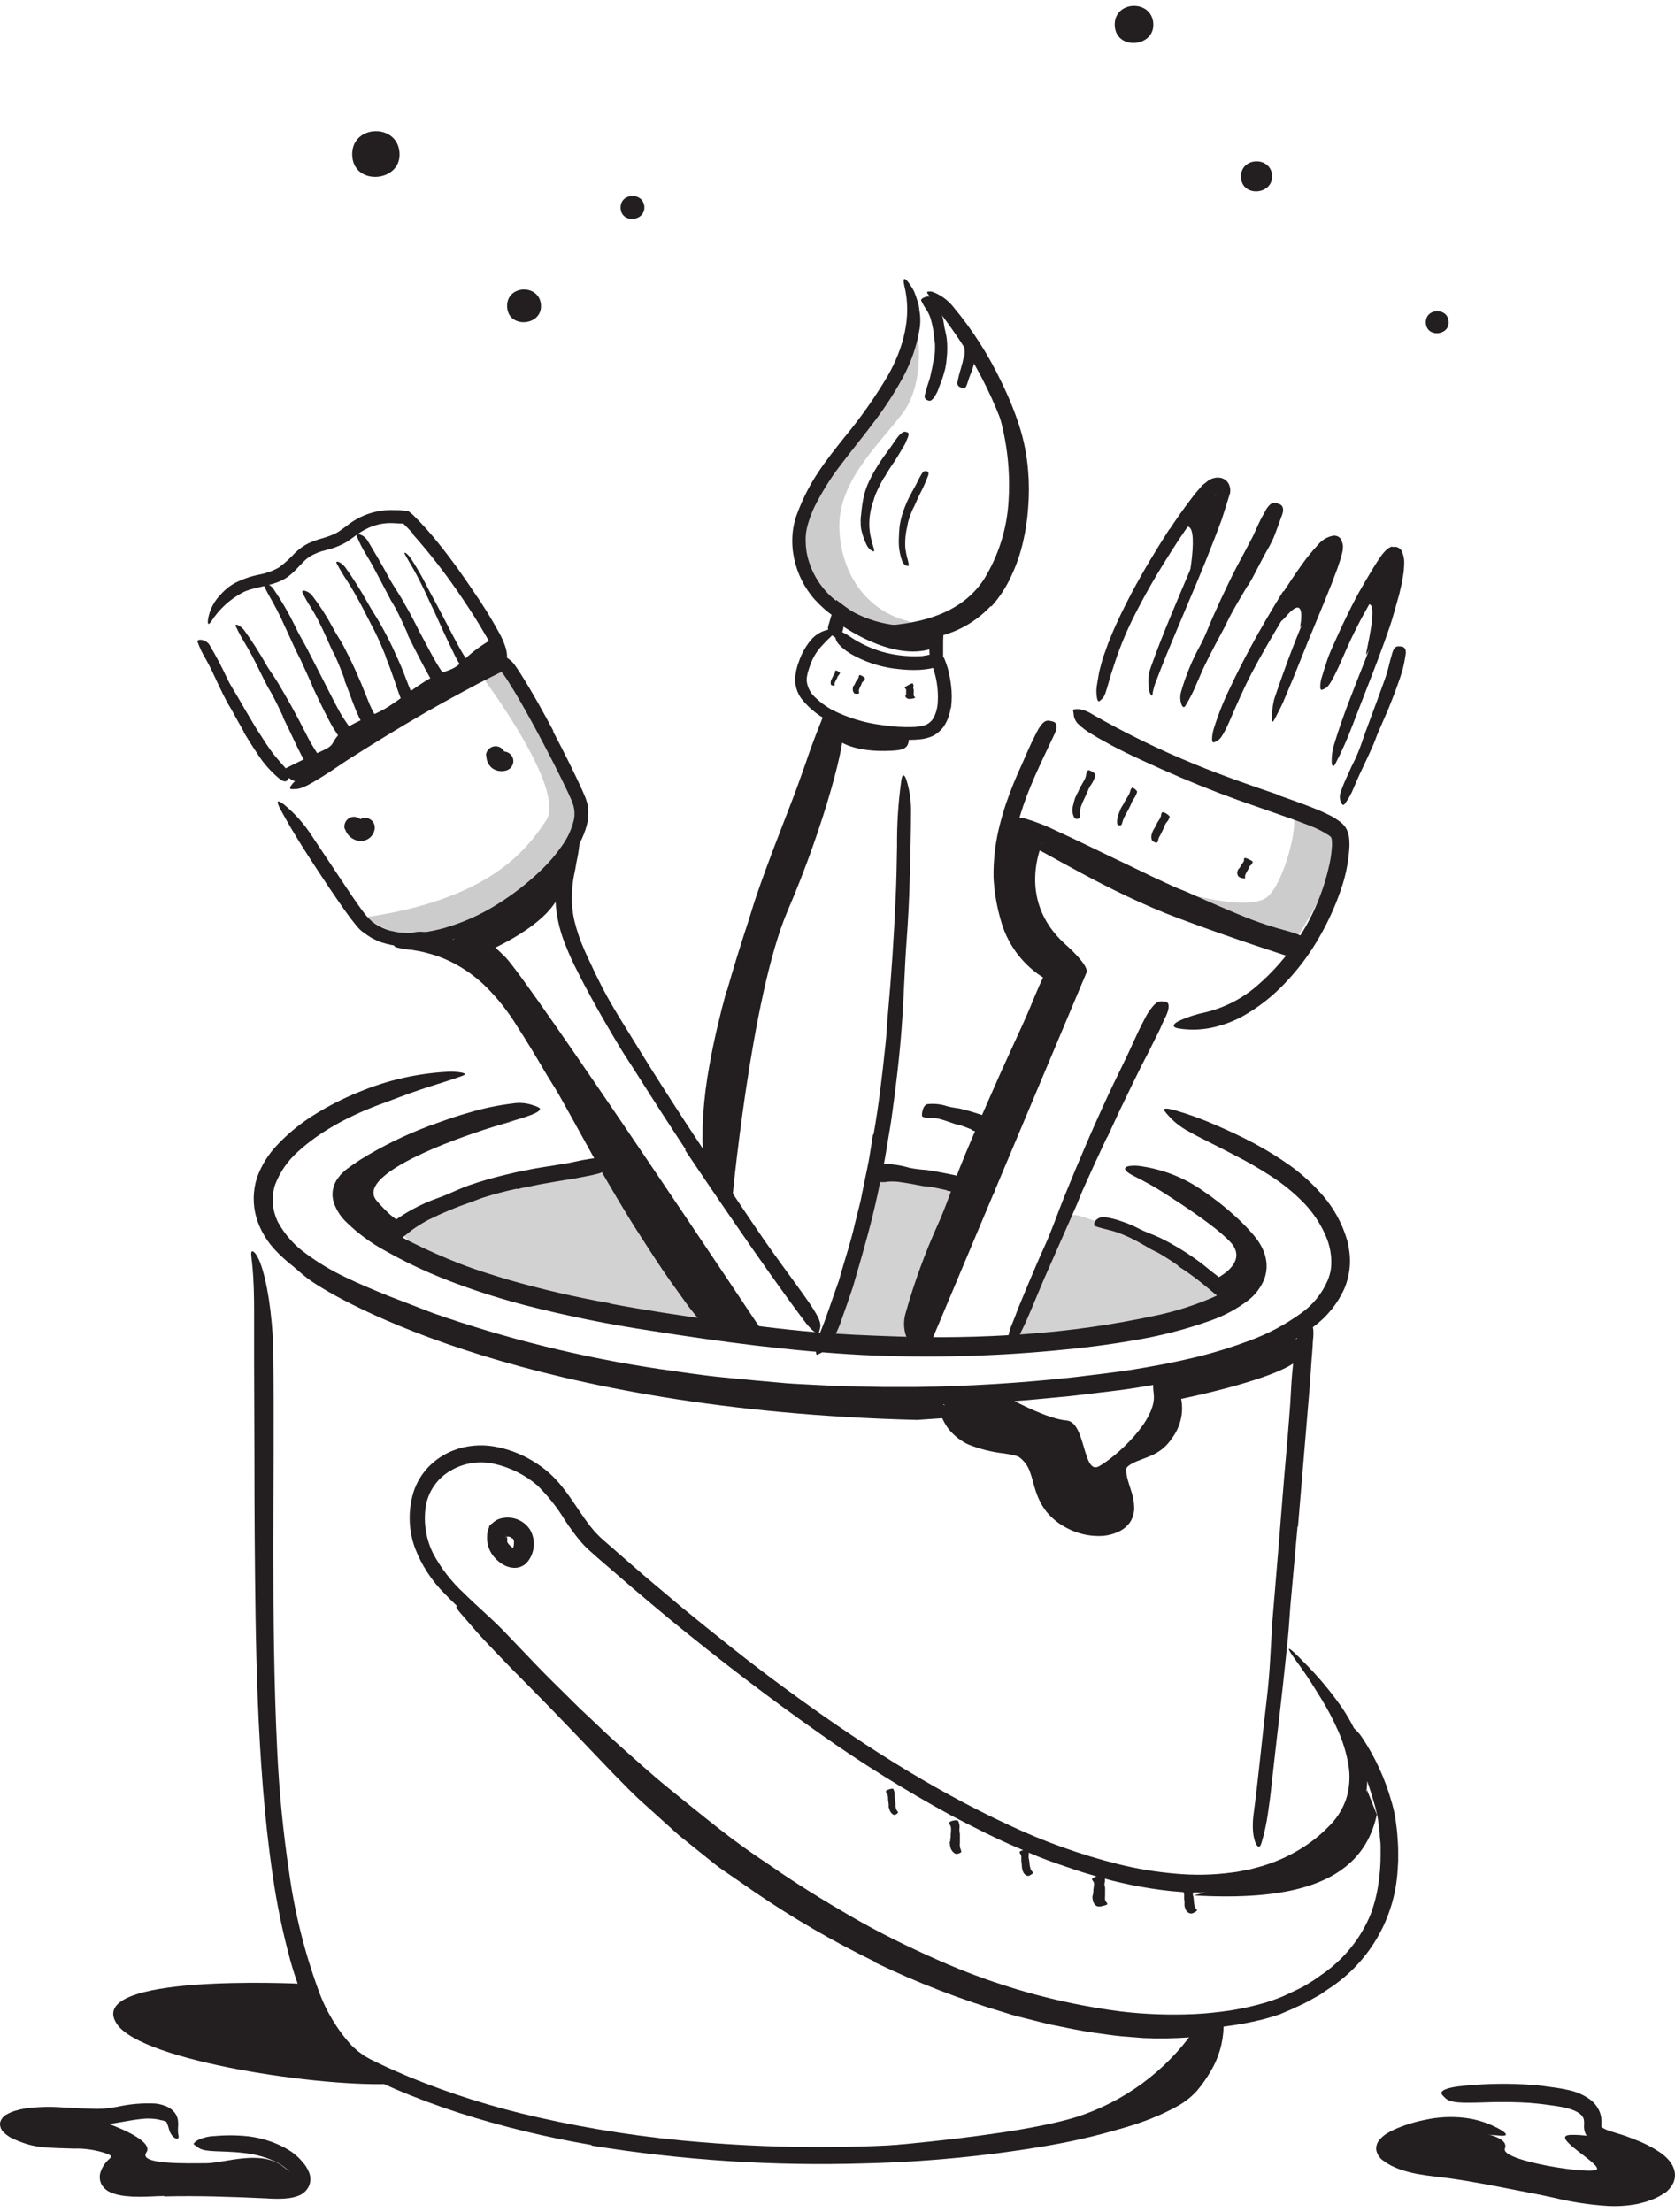 <svg width="100" height="132" viewBox="0 0 100 132" fill="none" xmlns="http://www.w3.org/2000/svg">
<g id="166.Painting">
<path id="Vector" d="M23.522 124.345C19.38 124.589 8.487 123.023 6.979 120.783C4.931 117.743 17.881 118.377 17.881 118.377C17.881 118.377 19.151 121.618 20.943 122.649C21.845 123.147 22.708 123.714 23.522 124.345Z" fill="#231F20"/>
<path id="Vector_2" d="M72.485 76.365C72.485 76.365 74.601 75.422 73.489 74.153C72.377 72.883 68.052 70.294 68.052 70.294C68.052 70.294 74.104 72.525 74.783 74.866C75.463 77.208 73.464 77.208 73.464 77.208L72.485 76.365Z" fill="#231F20"/>
<path id="Vector_3" d="M24.01 72.797C23.785 73.158 22.518 71.7 22.441 71.595C21.081 69.742 29.759 67.06 30.782 66.878C30.782 66.878 23.059 68.271 21.415 70.131C19.772 71.991 23.018 73.711 23.018 73.711C23.393 73.457 23.727 73.149 24.01 72.797Z" fill="#231F20"/>
<path id="Vector_4" opacity="0.2" d="M36.84 69.516C36.84 69.516 25.132 71.728 24.06 73.322C22.988 74.916 39.686 79.222 42.797 78.923C45.907 78.623 36.84 69.516 36.84 69.516Z" fill="#231F20"/>
<path id="Vector_5" d="M70.409 83.499C70.409 83.499 77.181 82.148 77.728 80.848C78.274 79.547 77.125 79.949 77.125 79.949L69.612 82.42L70.409 83.499Z" fill="#231F20"/>
<path id="Vector_6" d="M16.599 74.622C17.148 75.253 17.76 75.828 18.424 76.337C20.429 77.779 31.709 84.147 54.737 84.734L56.683 84.601L55.772 83.198C55.772 83.198 29.636 83.198 20.127 76.269L16.599 74.622Z" fill="#231F20"/>
<path id="Vector_7" d="M52.225 117.064C49.736 115.854 47.338 114.465 45.052 112.905L43.816 112.047C43.402 111.759 42.972 111.49 42.58 111.166L40.504 109.498L38.527 107.712C37.86 107.131 37.242 106.476 36.63 105.859L34.807 103.952C33.732 102.822 32.645 101.7 31.554 100.6C30.85 99.898 30.156 99.187 29.472 98.466C29.132 98.104 28.783 97.749 28.456 97.375L27.479 96.248C27.078 95.778 27.217 95.75 27.711 95.994C27.961 96.115 28.298 96.303 28.694 96.544C28.888 96.668 29.101 96.801 29.311 96.958C29.521 97.116 29.732 97.295 29.945 97.49L31.06 98.528L31.616 99.05L32.157 99.587L34.298 101.75L38.53 106.124C39.386 106.971 40.319 107.783 41.258 108.596L42.731 109.736C43.226 110.116 43.708 110.508 44.224 110.851L45.895 112.022C46.17 112.226 46.463 112.399 46.751 112.581L47.619 113.122C48.759 113.872 49.976 114.49 51.162 115.161L53.424 116.267C54.187 116.625 54.968 116.937 55.738 117.271C58.093 118.228 60.517 119.008 62.988 119.606C64.882 120.016 66.804 120.285 68.738 120.412C69.161 120.437 69.575 120.45 69.998 120.48C70.783 120.508 71.302 120.533 71.666 120.585C71.937 120.618 72.198 120.71 72.429 120.854C72.514 120.898 72.594 120.949 72.67 121.006C72.76 121.092 72.642 121.182 72.361 121.293C71.927 121.466 71.466 121.563 70.999 121.58C70.093 121.645 69.185 121.658 68.277 121.62L66.906 121.509C66.445 121.466 65.979 121.389 65.528 121.33C64.601 121.216 63.696 121.003 62.775 120.826C62.318 120.724 61.864 120.601 61.41 120.49C60.956 120.378 60.483 120.27 60.047 120.119C57.362 119.325 54.745 118.314 52.222 117.098L52.225 117.064Z" fill="#231F20"/>
<path id="Vector_8" d="M60.551 83.597C60.551 83.597 62.531 84.672 63.68 84.768C64.829 84.863 64.638 88.039 65.611 87.499C66.643 86.927 69.077 84.734 68.88 83.198C68.552 80.631 70.671 82.716 69.973 85.089C69.664 86.099 67.542 85.793 67.245 87.511C66.949 89.229 68.052 91.122 65.596 91.366C63.866 91.539 62.71 90.597 62.089 88.404C61.206 85.287 58.642 87.026 57.168 85.089C55.385 82.75 56.831 83.198 56.831 83.198L60.551 83.597Z" fill="#231F20"/>
<path id="Vector_9" d="M6.426 126.719C6.426 126.719 9.256 127.698 8.737 128.446C8.218 129.193 11.273 129.091 12.314 129.091C13.355 129.091 15.598 128.248 16.899 129.289C18.199 130.33 18.997 130.454 16.232 130.552C13.466 130.651 7.544 130.908 6.76 130.163C5.975 129.419 8.017 128.912 7.13 128.446C6.244 127.979 5.675 127.945 3.695 127.754C1.715 127.562 -0.059 126.447 1.01 126.308C2.079 126.169 6.426 126.719 6.426 126.719Z" fill="#231F20"/>
<path id="Vector_10" d="M88.154 127.237C88.154 127.237 90.137 127.465 89.844 128.213C89.55 128.961 95.145 129.807 95.34 129.449C95.534 129.09 92.479 127.465 93.745 127.401C95.012 127.336 98.126 127.981 98.688 129.026C99.251 130.07 99.955 131.562 96.702 131.271C93.449 130.981 88.339 129.949 86.093 129.507C83.847 129.066 81.539 128.096 82.973 127.62C84.406 127.144 88.154 127.237 88.154 127.237Z" fill="#231F20"/>
<path id="Vector_11" d="M71.271 121.195C69.555 123.619 67.098 125.42 64.271 126.329C59.612 127.775 47.696 128.445 47.696 128.445C47.696 128.445 64.246 128.473 68.342 126.524C72.439 124.574 72.689 120.963 72.689 120.963L71.271 121.195Z" fill="#231F20"/>
<path id="Vector_12" d="M71.271 113.11C76.582 113.403 81.271 112.671 82.198 108.281L81.611 106.817C80.991 108.431 79.826 109.777 78.318 110.623C75.856 111.939 71.271 113.11 71.271 113.11Z" fill="#231F20"/>
<path id="Vector_13" d="M16.762 46C16.762 46 17.624 46.973 18.125 46.553C18.625 46.133 30.216 39.568 30.012 39.064C29.857 38.72 29.632 38.412 29.351 38.159C28.743 38.496 28.183 38.912 27.683 39.395C26.945 40.142 26.679 39.908 25.675 40.479C24.671 41.051 23.735 41.87 22.913 42.333C22.091 42.796 20.896 43.136 20.278 43.779C19.66 44.421 20.108 44.424 19.073 44.879C18.038 45.333 16.762 46 16.762 46Z" fill="#231F20"/>
<path id="Vector_14" d="M33.51 53.028C33.028 55.191 28.876 56.862 28.876 56.862L27.64 55.608L33.51 51.826V53.028Z" fill="#231F20"/>
<path id="Vector_15" d="M26.71 56.349C26.71 56.349 29.268 57.875 30.884 60.245C32.499 62.614 42.796 78.923 42.796 78.923L45.549 79.503C45.549 79.503 31.594 58.558 30.17 57.115C28.008 54.952 27.631 55.607 27.631 55.607L26.71 56.349Z" fill="#231F20"/>
<path id="Vector_16" d="M58.92 22.657C59.318 23.228 59.491 24.146 59.667 24.801C60.136 26.446 60.32 28.16 60.214 29.867C60.125 31.544 59.613 33.172 58.725 34.597C57.384 36.614 55.018 37.195 52.744 37.347C52.744 37.347 56.627 38.431 58.697 35.895C60.767 33.358 61.512 29.015 60.798 26.673C60.364 25.252 59.732 23.9 58.92 22.657Z" fill="#231F20"/>
<path id="Vector_17" d="M55.645 38.706C53.174 39.518 50.084 37.204 50.084 37.204L50.258 36.586C50.258 36.586 53.792 38.876 55.645 38.131V38.706Z" fill="#231F20"/>
<path id="Vector_18" d="M43.668 72.046C43.668 72.046 44.814 59.475 47.026 54.344C49.238 49.213 50.582 43.982 50.31 43.432L49.405 42.626C49.405 42.626 47.078 50.887 46.059 52.682C45.039 54.477 42.661 64.558 42.485 67.548C42.309 70.538 42.565 70.446 42.565 70.446L43.668 72.046Z" fill="#231F20"/>
<path id="Vector_19" d="M53.245 44.798C50.983 44.928 50.09 44.205 50.09 44.205L50.285 43.08L54.255 43.973V44.124C54.249 44.708 53.822 44.767 53.245 44.798Z" fill="#231F20"/>
<path id="Vector_20" d="M81.561 39.061C81.472 39.175 82.442 35.524 81.561 36.123C80.681 36.722 82.463 33.222 82.914 33.506C83.365 33.791 82.148 38.332 81.561 39.061Z" fill="#231F20"/>
<path id="Vector_21" d="M77.61 37.451C77.61 37.451 78.067 35.289 76.782 36.781C75.497 38.273 77.709 33.62 78.741 33.135C79.772 32.65 79.516 33.676 79.093 34.838C78.699 35.762 78.202 36.639 77.61 37.451Z" fill="#231F20"/>
<path id="Vector_22" d="M70.876 34.98C70.947 34.835 71.765 30.525 70.567 31.6C69.368 32.675 68.154 35.403 68.154 35.403C68.154 35.403 71.704 28.576 72.479 29.404C73.254 30.232 70.876 34.98 70.876 34.98Z" fill="#231F20"/>
<path id="Vector_23" d="M62.383 49.964L60.551 49.373C60.551 49.373 59.059 52.966 60.156 55.206C61.252 57.446 63.02 57.987 63.02 57.987C63.02 57.987 54.57 77.962 54.335 79.921L55.645 79.949L64.87 58.03C65.009 57.665 63.974 56.68 63.681 56.423C60.428 53.581 62.383 49.964 62.383 49.964Z" fill="#231F20"/>
<path id="Vector_24" d="M77.057 57.115C77.057 57.115 73.745 56.065 70.4 54.813C66.075 53.204 62.133 50.652 61.629 50.553C60.653 50.358 63.68 50.244 63.68 50.244C63.68 50.244 75.757 56.423 77.221 56.256C78.685 56.089 77.057 57.115 77.057 57.115Z" fill="#231F20"/>
<path id="Vector_25" d="M35.308 128C32.634 127.549 29.995 126.909 27.411 126.085C26.12 125.668 24.844 125.195 23.593 124.66C22.975 124.392 22.357 124.104 21.739 123.805C21.074 123.475 20.482 123.016 19.997 122.455C19.329 121.666 18.779 120.786 18.363 119.841C17.951 118.925 17.609 117.979 17.34 117.011C16.878 115.326 16.523 113.613 16.277 111.883C16.024 110.162 15.839 108.438 15.7 106.711C15.422 103.257 15.307 99.8 15.255 96.347C15.211 93.282 15.19 90.199 15.19 87.162L15.171 81.292V78.37C15.171 77.4 15.156 76.424 15.06 75.484C15.001 74.897 14.955 74.697 15.06 74.669C15.1 74.669 15.171 74.709 15.264 74.826C15.381 75.003 15.476 75.193 15.548 75.392C15.925 76.402 16.253 78.32 16.317 80.576C16.407 88.565 16.16 96.504 16.552 104.503C16.667 106.926 16.904 109.342 17.263 111.741C17.596 114.151 18.187 116.519 19.027 118.803C19.465 120.019 20.14 121.135 21.013 122.087L21.359 122.396L21.73 122.668C21.863 122.742 21.989 122.819 22.129 122.893L22.58 123.113C23.179 123.403 23.791 123.672 24.409 123.931C26.891 124.947 29.453 125.753 32.07 126.341C35.3 127.074 38.578 127.574 41.879 127.836C46.879 128.25 51.907 128.223 56.902 127.753C58.83 127.561 60.73 127.296 62.602 126.934C64.461 126.597 66.29 126.115 68.073 125.492C68.828 125.226 69.547 124.871 70.217 124.435C70.475 124.256 70.7 124.034 70.885 123.78C71.079 123.536 71.237 123.304 71.379 123.091C71.602 122.735 71.8 122.363 71.972 121.979C72.247 121.361 72.383 120.981 72.565 120.666C72.649 120.524 72.723 120.323 72.791 120.233C72.902 120.079 73.035 120.326 73.05 120.944C73.028 121.895 72.755 122.823 72.259 123.635C72.026 124.034 71.758 124.412 71.459 124.766C71.12 125.138 70.721 125.451 70.279 125.692C69.477 126.132 68.633 126.492 67.761 126.767C66.043 127.318 64.288 127.747 62.509 128.049C58.913 128.662 55.276 129.013 51.629 129.1C46.17 129.268 40.708 128.912 35.317 128.037L35.308 128Z" fill="#231F20"/>
<path id="Vector_26" d="M77.465 91.095L77.033 95.88C76.986 96.461 76.958 97.045 76.9 97.625C76.694 99.685 76.468 101.735 76.223 103.776C76.121 104.685 76.019 105.599 75.914 106.504C75.856 107.085 75.781 107.669 75.692 108.25C75.608 108.834 75.481 109.411 75.312 109.977C75.213 110.329 75.043 110.233 74.926 109.893C74.856 109.677 74.815 109.453 74.802 109.226C74.785 108.925 74.796 108.623 74.833 108.324C75.142 106.001 75.355 103.64 75.642 101.265C75.812 99.844 75.865 98.355 75.951 96.893L76.35 92.086C76.43 91.098 76.51 90.106 76.588 89.117C76.705 87.619 76.853 86.115 76.965 84.622C77.014 84.045 77.051 83.467 77.079 82.892C77.107 82.318 77.162 81.743 77.221 81.165C77.255 80.912 77.283 80.662 77.326 80.405C77.356 80.205 77.396 80.006 77.447 79.809C77.491 79.671 77.547 79.537 77.613 79.408C77.686 79.24 77.821 79.108 77.99 79.04C78.052 79.008 78.118 78.982 78.185 78.963C78.379 78.938 78.466 79.361 78.383 80.004C78.367 80.514 78.305 81.011 78.278 81.527C78.25 82.043 78.203 82.565 78.163 83.093C78.074 84.15 77.984 85.222 77.894 86.294C77.759 87.897 77.626 89.507 77.49 91.11L77.465 91.095Z" fill="#231F20"/>
<path id="Vector_27" d="M58.061 83.746C55.487 83.848 52.911 83.863 50.337 83.777C47.764 83.69 45.197 83.508 42.645 83.187C41.718 83.091 40.791 82.955 39.864 82.825C38.938 82.695 38.011 82.541 37.084 82.374C33.831 81.769 30.619 80.96 27.467 79.952C26.685 79.683 25.894 79.439 25.119 79.152L22.799 78.275C21.233 77.695 19.724 76.971 18.291 76.112C17.643 75.711 17.046 75.232 16.515 74.685C15.955 74.12 15.54 73.428 15.307 72.667C15.082 71.887 15.094 71.056 15.341 70.282C15.605 69.54 16.027 68.863 16.577 68.299C17.245 67.595 18.003 66.983 18.832 66.479C19.645 65.977 20.499 65.544 21.384 65.185C23.141 64.445 25.018 64.026 26.923 63.949C27.519 63.965 27.776 64.045 27.76 64.107C27.745 64.169 27.451 64.255 26.982 64.416C26.512 64.576 25.845 64.774 25.066 65.034C24.288 65.293 23.392 65.651 22.425 66.001C20.726 66.659 19.073 67.545 17.791 68.722C17.176 69.266 16.704 69.953 16.416 70.721C16.304 71.082 16.262 71.462 16.293 71.839C16.324 72.223 16.429 72.598 16.602 72.942C17.011 73.684 17.583 74.324 18.273 74.814C19.006 75.356 19.791 75.825 20.615 76.214C21.449 76.622 22.317 76.977 23.201 77.338L25.857 78.361C30.245 79.896 34.769 81.012 39.367 81.694C40.634 81.874 41.9 82.071 43.173 82.195C44.446 82.319 45.725 82.442 47.001 82.55C47.64 82.597 48.28 82.618 48.919 82.655C49.559 82.692 50.201 82.723 50.841 82.729L52.766 82.769H54.687C57.844 82.723 61.002 82.532 64.137 82.183C65.324 82.034 66.516 81.911 67.693 81.719C68.87 81.528 70.047 81.311 71.203 81.033C72.357 80.762 73.492 80.416 74.601 79.998C75.695 79.6 76.728 79.052 77.672 78.37C78.378 77.872 78.932 77.188 79.272 76.393C79.348 76.202 79.406 76.005 79.445 75.803C79.474 75.598 79.485 75.392 79.479 75.185C79.463 74.769 79.382 74.359 79.238 73.968C78.926 73.163 78.457 72.428 77.86 71.805C77.251 71.176 76.568 70.621 75.828 70.153C75.17 69.726 74.49 69.335 73.792 68.979C72.485 68.29 71.583 67.876 70.98 67.524C70.544 67.299 70.151 67 69.819 66.64C69.708 66.526 69.604 66.404 69.51 66.275C69.429 66.112 69.686 66.118 70.217 66.275C71.026 66.51 71.817 66.799 72.587 67.141C73.344 67.468 74.107 67.82 74.857 68.219C75.619 68.626 76.353 69.081 77.057 69.581C77.786 70.111 78.449 70.725 79.034 71.41C79.645 72.135 80.105 72.976 80.387 73.882C80.421 74.002 80.462 74.116 80.486 74.24L80.548 74.611C80.585 74.864 80.601 75.121 80.594 75.377C80.578 75.897 80.466 76.41 80.264 76.891C79.855 77.801 79.216 78.589 78.41 79.177C77.676 79.738 76.879 80.211 76.034 80.585C75.215 80.954 74.374 81.271 73.517 81.537C71.002 82.282 68.425 82.799 65.818 83.082L63.881 83.313L61.938 83.496C61.292 83.56 60.643 83.607 59.995 83.644C59.346 83.681 58.697 83.733 58.048 83.761L58.061 83.746Z" fill="#231F20"/>
<path id="Vector_28" d="M36.423 77.792C38.45 78.172 40.498 78.484 42.556 78.771C44.613 79.059 46.658 79.324 48.734 79.5C50.239 79.63 51.743 79.689 53.248 79.744C55.9 79.847 58.556 79.803 61.203 79.612C63.844 79.425 66.468 79.051 69.056 78.493C70.192 78.25 71.302 77.897 72.371 77.44C72.878 77.224 73.352 76.935 73.776 76.584C73.959 76.426 74.112 76.237 74.228 76.025C74.323 75.843 74.356 75.635 74.323 75.432C74.266 75.137 74.135 74.862 73.943 74.632L73.776 74.44L73.588 74.242C73.465 74.106 73.329 73.983 73.199 73.856C72.666 73.349 72.099 72.88 71.5 72.454C70.286 71.601 69.01 70.839 67.684 70.174C66.856 69.754 67.085 69.516 67.944 69.571C69.334 69.741 70.662 70.25 71.809 71.054C72.481 71.509 73.12 72.01 73.721 72.555C74.03 72.834 74.314 73.118 74.592 73.421C74.746 73.584 74.891 73.756 75.025 73.936C75.18 74.139 75.309 74.36 75.411 74.594C75.527 74.86 75.597 75.143 75.618 75.432C75.633 75.739 75.585 76.046 75.479 76.334C75.277 76.825 74.953 77.256 74.537 77.585C73.85 78.108 73.086 78.52 72.272 78.805C70.766 79.34 69.215 79.737 67.638 79.992C66.093 80.263 64.524 80.455 62.958 80.594C59.137 80.953 55.295 81.04 51.462 80.857C49.355 80.745 47.255 80.548 45.163 80.3C43.072 80.053 41.002 79.748 38.919 79.42C36.353 79.037 33.808 78.522 31.295 77.875C30.346 77.622 29.398 77.347 28.462 77.029C27.526 76.711 26.608 76.374 25.682 75.972C24.773 75.581 23.886 75.141 23.025 74.653C22.134 74.176 21.318 73.571 20.603 72.858C20.3 72.549 20.07 72.177 19.929 71.768C19.853 71.538 19.831 71.294 19.864 71.054C19.884 70.933 19.914 70.814 19.954 70.699C20.003 70.591 20.056 70.486 20.115 70.39L20.319 70.118L20.553 69.889C20.632 69.818 20.715 69.751 20.803 69.692C20.881 69.633 20.958 69.577 21.038 69.525C21.347 69.302 21.675 69.099 22.002 68.907C23.313 68.14 24.695 67.503 26.13 67.004C26.747 66.781 27.365 66.568 28.026 66.386C28.869 66.134 29.732 65.954 30.606 65.849C31.01 65.782 31.424 65.817 31.811 65.951C31.943 65.987 32.071 66.039 32.191 66.105C32.327 66.207 32.157 66.352 31.74 66.519C31.323 66.686 30.652 66.88 29.797 67.109C28.517 67.439 27.256 67.836 26.018 68.298C24.773 68.766 23.57 69.341 22.425 70.019C22.141 70.186 21.866 70.368 21.601 70.554L21.403 70.699L21.353 70.733L21.298 70.788C21.224 70.857 21.158 70.935 21.103 71.02C21.069 71.076 21.048 71.138 21.042 71.203C21.035 71.267 21.044 71.333 21.066 71.394C21.144 71.62 21.265 71.828 21.424 72.006C21.859 72.457 22.349 72.851 22.883 73.18C23.453 73.54 24.042 73.87 24.647 74.168C25.552 74.619 26.5 75.036 27.442 75.404C28.385 75.772 29.386 76.081 30.374 76.377C32.367 76.947 34.388 77.414 36.429 77.776L36.423 77.792Z" fill="#231F20"/>
<path id="Vector_29" d="M56.535 71.03C56.18 70.95 55.821 70.872 55.46 70.807C55.327 70.786 55.191 70.807 55.061 70.77C54.595 70.684 54.134 70.591 53.653 70.529C53.447 70.506 53.241 70.501 53.035 70.514C52.767 70.565 52.492 70.555 52.228 70.486C52.065 70.418 52.278 69.463 52.602 69.457C53.17 69.446 53.736 69.523 54.28 69.686C54.619 69.754 54.963 69.797 55.308 69.816C55.685 69.871 56.059 69.939 56.433 70.013L57.125 70.156L58.169 70.381C58.441 70.427 58.722 70.434 59.003 70.471C59.067 70.474 59.13 70.483 59.192 70.499C59.42 70.56 59.467 70.65 59.414 70.912C59.414 70.971 59.392 71.03 59.374 71.088C59.355 71.174 59.31 71.252 59.245 71.311C59.181 71.37 59.099 71.408 59.013 71.419C58.542 71.42 58.072 71.367 57.613 71.261C57.261 71.197 56.906 71.116 56.544 71.055L56.535 71.03Z" fill="#231F20"/>
<path id="Vector_30" d="M30.884 70.931C30.192 71.075 29.509 71.255 28.836 71.469C28.592 71.549 28.354 71.651 28.11 71.738C27.247 72.032 26.403 72.383 25.586 72.788C25.228 72.975 24.885 73.189 24.56 73.427C24.166 73.754 23.753 74.058 23.324 74.339C23.192 74.413 23.015 74.225 22.957 73.947C22.918 73.795 22.921 73.637 22.965 73.487C23.009 73.338 23.093 73.203 23.207 73.097C24.091 72.407 25.081 71.865 26.139 71.493C26.772 71.274 27.375 70.953 28.02 70.727C28.72 70.486 29.431 70.28 30.152 70.109C30.597 70.004 31.038 69.896 31.486 69.819C32.16 69.671 32.846 69.597 33.516 69.473C34.041 69.408 34.548 69.254 35.061 69.183C35.175 69.164 35.286 69.139 35.404 69.127C35.836 69.081 35.978 69.127 36.08 69.396C36.107 69.453 36.13 69.512 36.148 69.572C36.198 69.773 36.031 69.952 35.728 70.032C35.28 70.153 34.823 70.224 34.36 70.317C34.128 70.36 33.893 70.397 33.658 70.431C33.423 70.465 33.192 70.514 32.954 70.551C32.605 70.61 32.256 70.666 31.91 70.743C31.564 70.82 31.208 70.873 30.866 70.965L30.884 70.931Z" fill="#231F20"/>
<path id="Vector_31" d="M37.613 105.837C36.84 105.154 36.068 104.475 35.323 103.761L34.199 102.704C33.825 102.349 33.467 101.981 33.099 101.62L32.005 100.536C31.641 100.171 31.292 99.794 30.933 99.424L29.868 98.308L29.346 97.764C29.169 97.588 28.99 97.415 28.805 97.242C28.07 96.547 27.282 95.877 26.553 95.108C25.774 94.334 25.169 93.404 24.776 92.38C24.383 91.305 24.352 90.131 24.687 89.037C24.869 88.474 25.177 87.96 25.586 87.533C25.996 87.113 26.49 86.784 27.035 86.566C27.827 86.257 28.688 86.173 29.525 86.322C30.328 86.466 31.097 86.756 31.795 87.177C32.148 87.386 32.48 87.627 32.787 87.897C33.087 88.167 33.362 88.464 33.609 88.784C34.1 89.402 34.495 90.047 34.913 90.637C35.098 90.897 35.286 91.144 35.484 91.373C35.69 91.6 35.911 91.814 36.145 92.012L37.631 93.307C38.614 94.178 39.633 95.006 40.631 95.858C42.664 97.52 44.706 99.17 46.825 100.718C51.045 103.826 55.475 106.702 60.214 108.902C62.311 109.893 64.501 110.677 66.751 111.24C67.867 111.518 69.004 111.707 70.15 111.806C71.281 111.914 72.421 111.892 73.548 111.741C73.909 111.707 74.258 111.614 74.614 111.555L75.139 111.416C75.312 111.37 75.485 111.321 75.655 111.259C76.335 111.033 76.988 110.732 77.601 110.36C78.213 109.994 78.776 109.552 79.275 109.044C79.776 108.574 80.153 107.988 80.372 107.338C80.575 106.683 80.619 105.988 80.502 105.312C80.382 104.611 80.175 103.928 79.884 103.279C79.59 102.611 79.249 101.965 78.865 101.345C78.478 100.727 78.095 100.088 77.657 99.491C76.557 98.005 76.804 98.117 77.907 99.254C78.686 100.036 79.398 100.882 80.035 101.784C80.472 102.41 80.841 103.081 81.135 103.786C81.485 104.625 81.65 105.53 81.62 106.439C81.597 106.878 81.517 107.312 81.382 107.731C81.241 108.148 81.048 108.545 80.808 108.914C80.568 109.267 80.293 109.594 79.986 109.89C79.845 110.039 79.695 110.179 79.538 110.31C79.384 110.446 79.229 110.582 79.065 110.703C78.419 111.207 77.709 111.623 76.952 111.938C76.582 112.108 76.195 112.229 75.812 112.362C75.621 112.42 75.423 112.467 75.228 112.519C75.034 112.572 74.839 112.621 74.638 112.652C73.074 112.949 71.474 113.015 69.89 112.847C68.332 112.681 66.793 112.37 65.293 111.92C64.542 111.716 63.813 111.45 63.078 111.2C62.343 110.95 61.626 110.656 60.916 110.335C59.488 109.736 58.11 109.031 56.745 108.315C54.036 106.838 51.416 105.204 48.898 103.421C45.883 101.299 42.902 99.013 39.982 96.624C39.256 96.022 38.533 95.413 37.82 94.808L35.672 92.954C35.49 92.794 35.323 92.645 35.132 92.475C34.945 92.302 34.77 92.116 34.607 91.919C34.298 91.542 34.01 91.149 33.742 90.742C33.276 89.972 32.716 89.263 32.073 88.632C31.345 88.014 30.48 87.579 29.549 87.363C28.646 87.146 27.694 87.29 26.896 87.764C26.499 87.992 26.159 88.306 25.902 88.684C25.645 89.062 25.476 89.493 25.41 89.945C25.278 90.897 25.438 91.867 25.87 92.726C26.342 93.599 26.955 94.388 27.683 95.061C28.406 95.778 29.191 96.445 29.939 97.19L32.083 99.427C32.793 100.171 33.541 100.879 34.267 101.608C34.712 102.059 35.194 102.482 35.642 102.918C36.09 103.353 36.568 103.789 37.035 104.209C37.983 105.046 38.919 105.902 39.902 106.699C40.884 107.496 41.867 108.296 42.861 109.078C43.856 109.859 44.885 110.598 45.951 111.299C47.52 112.399 49.157 113.403 50.816 114.364C52.475 115.324 54.199 116.168 55.948 116.943C59.432 118.501 63.124 119.542 66.909 120.032C68.362 120.204 69.828 120.256 71.29 120.19C72.016 120.159 72.735 120.076 73.452 119.974C74.162 119.862 74.863 119.705 75.553 119.504C75.893 119.396 76.229 119.282 76.554 119.146C76.878 119.01 77.2 118.837 77.524 118.692C77.848 118.547 78.142 118.34 78.451 118.157L78.886 117.848C79.034 117.755 79.176 117.652 79.309 117.539C80.419 116.682 81.285 115.549 81.821 114.252C82.038 113.678 82.193 113.083 82.284 112.476C82.381 111.863 82.428 111.243 82.424 110.622V110.196C82.424 110.058 82.414 109.922 82.396 109.788C82.377 109.654 82.368 109.525 82.368 109.399C82.353 109.272 82.337 109.146 82.325 109.025C82.294 108.778 82.269 108.549 82.226 108.352C82.183 108.154 82.13 107.938 82.078 107.734C81.858 106.952 81.639 106.322 81.46 105.806C81.104 104.768 80.897 104.178 80.749 103.674C80.675 103.451 80.589 103.233 80.49 103.019C80.446 102.896 80.49 102.884 80.666 102.992C80.931 103.191 81.159 103.436 81.339 103.715C82.102 104.867 82.682 106.13 83.06 107.459C83.162 107.796 83.243 108.138 83.304 108.485C83.341 108.824 83.403 109.158 83.424 109.501C83.446 109.844 83.48 110.187 83.474 110.536C83.474 110.709 83.474 110.882 83.474 111.055L83.443 111.577C83.361 113.013 82.94 114.41 82.213 115.652C81.487 116.893 80.475 117.945 79.263 118.72C79.112 118.818 78.97 118.926 78.815 119.028L78.349 119.288C78.041 119.467 77.724 119.626 77.397 119.767C77.233 119.841 77.088 119.918 76.909 119.986L76.415 120.199C76.075 120.311 75.732 120.419 75.386 120.508C72.621 121.197 69.766 121.219 66.971 120.907C64.171 120.558 61.418 119.906 58.759 118.964C56.79 118.261 54.867 117.435 53.001 116.492C52.074 116.035 51.147 115.522 50.236 115.018L48.892 114.221C48.438 113.959 47.999 113.681 47.56 113.397C45.79 112.294 44.103 111.064 42.432 109.822C40.761 108.58 39.163 107.243 37.603 105.865L37.613 105.837Z" fill="#231F20"/>
<path id="Vector_32" d="M60.227 65.92C59.706 67.071 59.191 68.231 58.682 69.399C58.5 69.825 58.349 70.264 58.163 70.687C57.502 72.182 56.853 73.68 56.236 75.194C55.961 75.865 55.729 76.557 55.482 77.23C55.195 78.111 54.86 78.975 54.478 79.819C54.351 80.082 54.184 79.983 54.079 79.686C53.944 79.262 53.938 78.807 54.061 78.379C54.574 76.551 55.224 74.765 56.007 73.035C56.48 71.991 56.838 70.872 57.267 69.772C57.74 68.58 58.256 67.4 58.766 66.223L59.72 64.06C59.967 63.517 60.218 62.97 60.465 62.423C60.712 61.876 60.971 61.336 61.206 60.792C61.592 59.948 61.898 59.086 62.309 58.258C62.399 58.076 62.47 57.891 62.569 57.709C62.691 57.465 62.85 57.242 63.041 57.047C63.167 56.943 63.326 56.889 63.489 56.896C63.559 56.89 63.629 56.89 63.699 56.896C63.804 56.918 63.854 57.017 63.866 57.18C63.875 57.401 63.834 57.62 63.746 57.823C63.594 58.194 63.452 58.577 63.304 58.963C63.156 59.349 62.995 59.732 62.837 60.118C62.495 60.884 62.145 61.663 61.799 62.438C61.277 63.594 60.749 64.758 60.255 65.932L60.227 65.92Z" fill="#231F20"/>
<path id="Vector_33" d="M66.09 67.863C65.593 68.912 65.109 69.965 64.638 71.024C64.468 71.413 64.329 71.812 64.15 72.198L62.339 76.303C62.071 76.921 61.826 77.539 61.567 78.139C61.403 78.531 61.236 78.923 61.045 79.306C60.866 79.694 60.66 80.067 60.427 80.425C60.279 80.65 60.183 80.551 60.164 80.286C60.151 79.898 60.219 79.511 60.365 79.152L60.603 78.559C60.677 78.358 60.751 78.157 60.832 77.959L61.326 76.77C61.66 75.979 61.993 75.179 62.355 74.388C62.787 73.443 63.136 72.414 63.535 71.425C63.974 70.338 64.426 69.256 64.891 68.178C65.175 67.514 65.472 66.856 65.772 66.195C66.222 65.197 66.698 64.212 67.18 63.229C67.557 62.466 67.869 61.685 68.268 60.94C68.354 60.773 68.431 60.61 68.533 60.449C68.929 59.862 69.117 59.72 69.42 59.757C69.489 59.76 69.557 59.771 69.624 59.788C69.828 59.856 69.816 60.19 69.609 60.634C69.531 60.801 69.448 60.959 69.374 61.132C69.299 61.305 69.228 61.475 69.142 61.638C68.975 61.972 68.802 62.303 68.638 62.649L68.113 63.665C67.943 64.011 67.773 64.36 67.6 64.709L66.837 66.288L66.102 67.873L66.09 67.863Z" fill="#231F20"/>
<path id="Vector_34" d="M76.245 47.427C77.07 47.721 77.898 48.002 78.741 48.354C78.951 48.444 79.164 48.536 79.377 48.647C79.612 48.764 79.835 48.905 80.042 49.068C80.193 49.184 80.317 49.333 80.403 49.503C80.444 49.592 80.477 49.684 80.502 49.778C80.52 49.851 80.535 49.926 80.545 50.001C80.573 50.259 80.573 50.52 80.545 50.779C80.49 51.456 80.361 52.126 80.159 52.775C79.808 53.878 79.338 54.94 78.756 55.941C78.178 56.952 77.475 57.886 76.665 58.722C75.95 59.473 75.127 60.114 74.224 60.625C73.636 60.95 73.003 61.186 72.346 61.326C71.687 61.465 71.008 61.48 70.344 61.369C69.933 61.295 70.035 61.1 70.375 60.928C70.875 60.697 71.399 60.525 71.938 60.415C73.097 60.142 74.171 59.591 75.068 58.808C76.004 57.999 76.822 57.063 77.499 56.028C78.353 54.738 78.969 53.306 79.319 51.798C79.42 51.403 79.485 50.998 79.513 50.591C79.531 50.418 79.528 50.244 79.504 50.072C79.497 50.028 79.48 49.987 79.455 49.951C79.455 49.933 79.43 49.929 79.405 49.905C79.374 49.877 79.341 49.852 79.306 49.831C78.965 49.61 78.602 49.427 78.222 49.284C77.823 49.123 77.412 48.975 77.002 48.827L73.931 47.752C72.386 47.195 70.841 46.571 69.34 45.898C68.175 45.373 67.026 44.86 65.917 44.236C65.67 44.1 65.429 43.967 65.191 43.816C64.866 43.632 64.567 43.404 64.304 43.139C64.239 43.053 64.185 42.958 64.144 42.858C64.118 42.773 64.101 42.684 64.094 42.595C64.094 42.521 64.064 42.441 64.064 42.392C64.064 42.342 64.172 42.302 64.391 42.317C64.685 42.356 64.966 42.462 65.213 42.626C67.19 43.756 69.24 44.754 71.348 45.614C72.948 46.269 74.595 46.849 76.266 47.412L76.245 47.427Z" fill="#231F20"/>
<path id="Vector_35" d="M60.727 49.262C60.497 50.069 60.348 50.897 60.282 51.733C60.266 52.042 60.266 52.351 60.282 52.66C60.289 53.74 60.539 54.804 61.014 55.774C61.233 56.203 61.51 56.599 61.839 56.951C62.276 57.391 62.739 57.804 63.226 58.187C63.374 58.32 63.279 58.434 63.053 58.468C62.726 58.513 62.394 58.43 62.126 58.236C60.944 57.438 60.093 56.237 59.732 54.856C59.498 54.04 59.358 53.199 59.315 52.351C59.303 51.43 59.397 50.51 59.596 49.611C59.72 49.064 59.874 48.523 60.047 47.995C60.32 47.198 60.634 46.417 60.989 45.653C61.255 45.063 61.496 44.467 61.796 43.889C61.864 43.763 61.919 43.633 61.993 43.509C62.275 43.052 62.441 42.956 62.723 43.024C62.789 43.037 62.854 43.054 62.917 43.077C63.115 43.163 63.13 43.435 62.973 43.769C62.506 44.767 61.997 45.789 61.555 46.858C61.223 47.644 60.948 48.452 60.73 49.277L60.727 49.262Z" fill="#231F20"/>
<path id="Vector_36" d="M82.838 42.419L82.22 43.843C82.149 44.016 82.093 44.198 82.019 44.371C81.75 44.989 81.469 45.582 81.182 46.185C81.058 46.453 80.938 46.725 80.826 46.997C80.687 47.351 80.501 47.685 80.273 47.989C80.199 48.082 80.113 48.017 80.054 47.871C79.979 47.694 79.969 47.496 80.026 47.312C80.147 46.957 80.288 46.61 80.45 46.271C80.601 45.925 80.758 45.585 80.934 45.242C81.124 44.816 81.289 44.378 81.429 43.933L81.966 42.481L82.297 41.585C82.454 41.13 82.637 40.679 82.782 40.222C82.896 39.864 82.964 39.499 83.072 39.144C83.097 39.064 83.112 38.986 83.14 38.909C83.248 38.619 83.338 38.551 83.561 38.573C83.61 38.573 83.66 38.578 83.709 38.588C83.873 38.622 83.953 38.789 83.925 39.011C83.877 39.345 83.811 39.676 83.727 40.003C83.632 40.327 83.517 40.652 83.4 40.976C83.23 41.461 83.029 41.94 82.841 42.422L82.838 42.419Z" fill="#231F20"/>
<path id="Vector_37" d="M83.122 32.645C83.209 32.626 83.3 32.626 83.387 32.645C83.502 32.678 83.601 32.75 83.668 32.849C83.797 33.112 83.853 33.406 83.829 33.698C83.824 33.922 83.802 34.145 83.764 34.365L83.703 34.73C83.681 34.854 83.647 34.98 83.619 35.104L83.532 35.478L83.465 35.715L83.347 36.136C83.23 36.54 83.122 36.945 82.989 37.344C82.513 38.743 81.975 40.124 81.444 41.48L80.74 43.297C80.447 44.077 80.107 44.84 79.723 45.58C79.597 45.812 79.519 45.734 79.504 45.49C79.493 45.111 79.548 44.733 79.665 44.372C80.156 42.753 80.789 41.196 81.416 39.611C81.796 38.684 82.084 37.65 82.377 36.658L82.615 35.839L82.779 35.221C82.859 34.969 82.901 34.707 82.902 34.443C82.901 34.398 82.892 34.354 82.874 34.313C82.834 34.313 82.813 34.344 82.785 34.365C82.736 34.422 82.689 34.481 82.646 34.542C82.556 34.665 82.467 34.807 82.371 34.962L82.266 35.138L82.071 35.478L81.685 36.17C81.422 36.636 81.169 37.096 80.931 37.578C80.558 38.314 80.249 39.061 79.915 39.803C79.835 39.963 79.767 40.112 79.683 40.285C79.374 40.881 79.241 41.042 79.041 41.116C79 41.137 78.958 41.155 78.914 41.168C78.849 41.168 78.821 41.109 78.821 40.974C78.825 40.778 78.857 40.585 78.917 40.399C79.025 40.041 79.136 39.682 79.26 39.324C79.383 38.965 79.547 38.623 79.702 38.273C80.011 37.572 80.344 36.874 80.693 36.179C80.826 35.922 80.956 35.663 81.095 35.41L81.565 34.594C81.852 34.112 82.139 33.621 82.42 33.225C82.533 33.057 82.667 32.903 82.819 32.768C82.909 32.693 83.015 32.639 83.128 32.608L83.122 32.645Z" fill="#231F20"/>
<path id="Vector_38" d="M76.636 35.298C76.992 34.748 77.356 34.201 77.743 33.664C78.026 33.266 78.336 32.887 78.669 32.53C78.9 32.237 79.229 32.037 79.596 31.968C79.681 31.959 79.767 31.971 79.846 32.002C79.933 32.039 80.007 32.102 80.059 32.181C80.12 32.304 80.159 32.437 80.177 32.573C80.18 32.735 80.159 32.896 80.115 33.052L80.053 33.296L79.967 33.556C79.914 33.732 79.853 33.898 79.791 34.065L79.636 34.473L79.522 34.782L79.052 35.947L78.095 38.261C77.82 38.95 77.542 39.638 77.267 40.321L76.723 41.619C76.553 42.06 76.321 42.477 76.105 42.901C75.966 43.16 75.92 43.099 75.929 42.833C75.934 42.654 75.949 42.476 75.972 42.298C75.972 42.187 76.003 42.07 76.025 41.946L76.062 41.755C76.084 41.693 76.102 41.631 76.124 41.566C76.433 40.658 76.757 39.75 77.1 38.851C77.443 37.952 77.814 37.059 78.19 36.166C78.404 35.656 78.598 35.131 78.784 34.6L78.991 33.982C79.018 33.895 79.049 33.806 79.074 33.719C79.074 33.691 79.074 33.679 79.096 33.657C79.12 33.601 79.126 33.538 79.114 33.478C79.083 33.413 79.015 33.46 78.978 33.478C78.89 33.548 78.809 33.626 78.737 33.713L78.617 33.858L78.345 34.223C78.156 34.485 77.974 34.751 77.792 35.02C77.347 35.681 76.918 36.358 76.504 37.043C75.886 38.081 75.268 39.135 74.706 40.204C74.276 41.035 73.906 41.878 73.538 42.725C73.458 42.91 73.386 43.095 73.294 43.278C73.184 43.523 73.055 43.76 72.908 43.985C72.829 44.097 72.723 44.187 72.599 44.245C72.553 44.268 72.505 44.288 72.457 44.303C72.389 44.303 72.361 44.242 72.361 44.09C72.37 43.87 72.409 43.651 72.478 43.441C72.736 42.621 73.055 41.822 73.433 41.05C73.8 40.259 74.205 39.475 74.622 38.696C75.24 37.541 75.914 36.401 76.609 35.279L76.636 35.298Z" fill="#231F20"/>
<path id="Vector_39" d="M74.493 34.934C74.141 35.518 73.795 36.108 73.468 36.707C73.347 36.927 73.251 37.155 73.134 37.378C72.72 38.153 72.306 38.922 71.92 39.719C71.744 40.068 71.611 40.433 71.444 40.785C71.255 41.25 71.029 41.698 70.767 42.126C70.678 42.259 70.588 42.191 70.529 42.021C70.452 41.787 70.445 41.536 70.508 41.298C70.789 40.316 71.18 39.368 71.676 38.474C71.969 37.934 72.179 37.328 72.439 36.754C72.714 36.136 73.007 35.496 73.31 34.872C73.498 34.489 73.681 34.106 73.882 33.729C74.19 33.154 74.499 32.592 74.793 32.018C75.012 31.567 75.188 31.091 75.451 30.665C75.507 30.566 75.553 30.467 75.618 30.355C75.865 30.006 76.022 29.945 76.273 30.047C76.331 30.064 76.387 30.086 76.442 30.111C76.615 30.21 76.646 30.448 76.548 30.708C76.406 31.106 76.257 31.517 76.093 31.944C75.93 32.37 75.698 32.747 75.476 33.145L75.003 34.047L74.765 34.502L74.509 34.946L74.493 34.934Z" fill="#231F20"/>
<path id="Vector_40" d="M69.831 31.579C70.239 30.961 70.656 30.365 71.107 29.775L71.277 29.552C71.308 29.512 71.326 29.484 71.367 29.438L71.487 29.299L71.728 29.021C71.746 28.999 71.765 28.975 71.787 28.953L71.876 28.885L72.052 28.746C72.156 28.652 72.279 28.583 72.414 28.545C72.533 28.506 72.659 28.492 72.784 28.502C72.91 28.511 73.031 28.554 73.135 28.625C73.239 28.697 73.322 28.795 73.375 28.91C73.446 29.07 73.468 29.249 73.436 29.422L73.291 29.889L72.998 30.816L72.933 31.023L72.868 31.193L72.744 31.52L72.494 32.178L71.978 33.485C71.623 34.353 71.264 35.218 70.894 36.077L69.927 38.379C69.72 38.867 69.525 39.355 69.331 39.843L69.053 40.569C68.953 40.801 68.878 41.042 68.827 41.289C68.812 41.564 68.747 41.598 68.626 41.289C68.55 40.947 68.538 40.594 68.589 40.248C68.617 40.1 68.656 39.954 68.707 39.812C69.442 37.745 70.301 35.796 71.141 33.797C71.397 33.201 71.623 32.58 71.845 31.943L72.423 30.226L72.562 29.824L72.587 29.747C72.587 29.731 72.587 29.716 72.587 29.698C72.596 29.665 72.596 29.631 72.587 29.599C72.572 29.569 72.547 29.546 72.516 29.535C72.485 29.523 72.45 29.524 72.42 29.537C72.356 29.56 72.299 29.598 72.253 29.648C72.213 29.689 72.174 29.732 72.139 29.778L72.009 29.929L71.682 30.349C71.465 30.637 71.252 30.933 71.045 31.23C70.532 31.959 70.041 32.713 69.569 33.473C68.847 34.62 68.184 35.804 67.582 37.019C67.131 37.946 66.751 38.905 66.445 39.889C66.377 40.102 66.3 40.309 66.247 40.526C66.01 41.323 65.969 41.564 65.766 41.73C65.725 41.77 65.681 41.807 65.636 41.842C65.571 41.879 65.521 41.808 65.49 41.644C65.472 41.542 65.462 41.439 65.46 41.335C65.453 41.189 65.462 41.043 65.487 40.899C65.528 40.661 65.562 40.421 65.608 40.18C65.654 39.939 65.728 39.707 65.787 39.469C65.846 39.231 65.942 39.006 66.022 38.771C66.102 38.536 66.186 38.304 66.284 38.079C66.655 37.152 67.094 36.269 67.557 35.388C68.249 34.084 69.016 32.815 69.819 31.57L69.831 31.579Z" fill="#231F20"/>
<path id="Vector_41" d="M67.415 51.65C68.28 52.074 69.148 52.487 70.026 52.886C70.335 53.028 70.677 53.145 70.999 53.291C72.126 53.794 73.263 54.292 74.397 54.752C74.907 54.953 75.429 55.135 75.942 55.293C76.609 55.509 77.301 55.623 77.928 55.963C78.126 56.065 78.061 56.204 77.835 56.334C77.694 56.41 77.543 56.469 77.388 56.51C77.295 56.536 77.2 56.552 77.103 56.559C76.999 56.559 76.895 56.545 76.794 56.519C75.383 56.161 74.01 55.666 72.695 55.042C71.907 54.666 71.048 54.381 70.223 54.035C69.324 53.652 68.432 53.251 67.548 52.84L65.914 52.07L63.458 50.878C62.824 50.569 62.176 50.328 61.539 50.035C61.396 49.978 61.258 49.911 61.125 49.834C60.64 49.525 60.507 49.361 60.532 49.095C60.532 49.04 60.532 48.981 60.532 48.935C60.554 48.793 60.841 48.737 61.255 48.864C61.86 49.045 62.449 49.276 63.016 49.553C63.594 49.818 64.181 50.096 64.764 50.377C65.636 50.788 66.504 51.224 67.384 51.632L67.415 51.65Z" fill="#231F20"/>
<path id="Vector_42" d="M64.18 47.634C64.243 47.486 64.313 47.342 64.391 47.202C64.415 47.152 64.428 47.093 64.455 47.044C64.554 46.868 64.659 46.698 64.749 46.525C64.789 46.448 64.819 46.366 64.838 46.281C64.847 46.17 64.885 46.063 64.95 45.972C65.002 45.913 65.425 46.13 65.395 46.266C65.335 46.497 65.23 46.715 65.086 46.905C65.013 47.025 64.954 47.152 64.909 47.285L64.715 47.702C64.675 47.785 64.635 47.869 64.601 47.955C64.546 48.084 64.504 48.218 64.474 48.354C64.469 48.407 64.469 48.461 64.474 48.515C64.48 48.567 64.48 48.62 64.474 48.672C64.474 48.697 64.474 48.718 64.474 48.74C64.459 48.827 64.415 48.851 64.332 48.867H64.276C64.243 48.868 64.21 48.858 64.182 48.84C64.154 48.821 64.133 48.793 64.122 48.762C64.02 48.555 63.996 48.317 64.057 48.094C64.09 47.932 64.133 47.772 64.187 47.616L64.18 47.634Z" fill="#231F20"/>
<path id="Vector_43" d="M66.9 48.273C66.953 48.162 67.027 48.06 67.082 47.964C67.107 47.924 67.116 47.881 67.141 47.844C67.221 47.708 67.308 47.575 67.385 47.439C67.419 47.378 67.446 47.314 67.465 47.248C67.481 47.16 67.519 47.078 67.577 47.01C67.62 46.967 67.913 47.173 67.885 47.269C67.83 47.442 67.746 47.604 67.635 47.748C67.578 47.846 67.53 47.95 67.493 48.057C67.441 48.165 67.385 48.273 67.329 48.385L67.218 48.579C67.162 48.679 67.112 48.782 67.067 48.888C67.033 48.968 67.014 49.055 66.987 49.135C66.979 49.153 66.973 49.172 66.968 49.191C66.937 49.256 66.894 49.262 66.829 49.253H66.786C66.761 49.245 66.739 49.229 66.723 49.208C66.707 49.187 66.697 49.162 66.696 49.135C66.682 48.968 66.703 48.8 66.758 48.641C66.798 48.523 66.847 48.412 66.894 48.298L66.9 48.273Z" fill="#231F20"/>
<path id="Vector_44" d="M68.892 49.472C68.939 49.392 68.988 49.315 69.034 49.231C69.05 49.2 69.053 49.163 69.068 49.132L69.263 48.823C69.288 48.774 69.306 48.721 69.315 48.666C69.334 48.598 69.315 48.514 69.405 48.471C69.495 48.428 69.853 48.681 69.831 48.749C69.79 48.881 69.719 49.001 69.624 49.102C69.574 49.172 69.537 49.252 69.516 49.336C69.476 49.423 69.433 49.512 69.386 49.599L69.309 49.763C69.269 49.846 69.213 49.923 69.179 50.007C69.145 50.09 69.155 50.155 69.118 50.217C69.112 50.232 69.105 50.246 69.096 50.26C69.059 50.306 69.022 50.306 68.932 50.26L68.874 50.232C68.818 50.204 68.776 50.155 68.756 50.096C68.72 49.972 68.728 49.839 68.778 49.719C68.806 49.635 68.842 49.553 68.886 49.475L68.892 49.472Z" fill="#231F20"/>
<path id="Vector_45" d="M73.962 51.851L74.07 51.691C74.07 51.672 74.07 51.648 74.095 51.629C74.141 51.561 74.197 51.496 74.24 51.428C74.259 51.398 74.269 51.362 74.268 51.326C74.268 51.28 74.252 51.224 74.317 51.2C74.382 51.175 74.799 51.379 74.79 51.428C74.78 51.476 74.762 51.521 74.734 51.561C74.707 51.602 74.673 51.636 74.632 51.663C74.58 51.7 74.583 51.762 74.555 51.814C74.527 51.867 74.493 51.922 74.462 51.975C74.431 52.028 74.422 52.043 74.407 52.077C74.391 52.111 74.354 52.182 74.336 52.234C74.331 52.281 74.331 52.327 74.336 52.373C74.336 52.373 74.336 52.395 74.336 52.404C74.336 52.414 74.293 52.441 74.178 52.404L74.104 52.386C74.037 52.372 73.976 52.338 73.928 52.29C73.9 52.25 73.88 52.205 73.87 52.157C73.86 52.109 73.86 52.06 73.869 52.012C73.89 51.953 73.915 51.895 73.943 51.839L73.962 51.851Z" fill="#231F20"/>
<path id="Vector_46" d="M52.157 67.681C52.466 65.926 52.673 64.156 52.858 62.38C52.936 61.731 52.951 61.079 53.016 60.43C53.222 58.14 53.374 55.843 53.473 53.538C53.523 52.515 53.538 51.486 53.556 50.47C53.545 49.158 53.631 47.846 53.813 46.547C53.872 46.139 54.008 46.21 54.122 46.565C54.295 47.129 54.386 47.715 54.391 48.304C54.391 49.63 54.347 50.958 54.316 52.293C54.286 53.627 54.215 54.965 54.113 56.309C53.998 57.916 53.961 59.596 53.835 61.252C53.705 63.062 53.486 64.867 53.235 66.665C53.161 67.218 53.053 67.767 52.966 68.32C52.88 68.873 52.79 69.423 52.657 69.97C52.349 71.632 51.931 73.288 51.465 74.913L50.924 76.788C50.718 77.406 50.506 78.019 50.288 78.626C50.202 78.898 50.099 79.165 49.979 79.424C49.865 79.664 49.763 79.865 49.67 80.041C49.585 80.173 49.49 80.298 49.386 80.415C49.272 80.561 49.128 80.679 48.963 80.761C48.909 80.792 48.853 80.82 48.796 80.845C48.722 80.845 48.709 80.761 48.728 80.557C48.764 80.257 48.822 79.959 48.904 79.668C49.343 78.629 49.686 77.505 50.087 76.411C50.396 75.278 50.791 74.15 51.051 72.976L51.375 71.678L51.641 70.362C51.728 69.921 51.833 69.485 51.904 69.043L52.117 67.715L52.157 67.681Z" fill="#231F20"/>
<path id="Vector_47" d="M43.396 59.139C43.801 57.702 44.249 56.281 44.712 54.869C44.879 54.353 45.021 53.834 45.206 53.324C45.824 51.517 46.529 49.741 47.214 47.964C47.523 47.177 47.804 46.373 48.083 45.586C48.419 44.563 48.818 43.556 49.216 42.57C49.34 42.261 49.46 42.336 49.525 42.654C49.601 43.149 49.568 43.655 49.429 44.137C49.145 45.212 48.741 46.234 48.37 47.269C47.999 48.304 47.597 49.33 47.187 50.359C46.699 51.594 46.291 52.904 45.864 54.186C45.392 55.598 44.938 57.013 44.524 58.44C44.264 59.318 44.025 60.2 43.807 61.088C43.467 62.426 43.198 63.781 43.001 65.147C42.873 66.189 42.821 67.237 42.846 68.286C42.846 68.515 42.861 68.74 42.865 68.969C42.865 69.822 42.865 70.09 42.658 70.3C42.62 70.349 42.578 70.396 42.534 70.439C42.407 70.541 42.21 70.205 42.089 69.55L41.978 68.817C41.956 68.573 41.95 68.323 41.941 68.073C41.941 67.576 41.941 67.072 41.978 66.572C42.045 65.558 42.172 64.549 42.358 63.55C42.624 62.064 42.976 60.594 43.371 59.139H43.396Z" fill="#231F20"/>
<path id="Vector_48" d="M56.754 42.258C56.705 42.628 56.576 42.984 56.377 43.299C56.322 43.385 56.26 43.466 56.192 43.54C56.117 43.614 56.04 43.685 55.963 43.753C55.795 43.875 55.607 43.966 55.407 44.022C55.235 44.076 55.058 44.109 54.879 44.121C54.712 44.14 54.551 44.146 54.387 44.149C54.07 44.154 53.752 44.141 53.436 44.109C52.979 44.074 52.525 44.011 52.077 43.92C51.288 43.754 50.52 43.5 49.787 43.163C49.017 42.843 48.342 42.329 47.829 41.671C47.6 41.345 47.475 40.958 47.467 40.559C47.482 40.185 47.56 39.816 47.699 39.468C47.85 39.02 48.08 38.601 48.379 38.233C48.536 38.036 48.731 37.873 48.953 37.754C49.175 37.635 49.419 37.562 49.67 37.541C49.979 37.541 49.917 37.698 49.722 37.877C49.528 38.057 49.278 38.304 49.006 38.603C48.746 38.896 48.542 39.234 48.406 39.601C48.329 39.79 48.265 39.984 48.215 40.182C48.187 40.287 48.184 40.358 48.166 40.442C48.159 40.521 48.159 40.6 48.166 40.679C48.218 41.036 48.391 41.363 48.657 41.606C48.953 41.894 49.285 42.142 49.645 42.345C50.599 42.832 51.631 43.146 52.694 43.272C53.275 43.365 53.862 43.403 54.449 43.386C54.718 43.386 54.986 43.346 55.243 43.268C55.459 43.18 55.638 43.019 55.75 42.814C55.898 42.516 55.979 42.189 55.988 41.857C56.007 41.501 55.989 41.143 55.935 40.791C55.892 40.516 55.829 40.244 55.747 39.978C55.747 39.953 55.728 39.929 55.719 39.901C55.71 39.873 55.719 39.873 55.7 39.867H55.66C55.608 39.882 55.556 39.895 55.503 39.904L55.234 39.944C55.129 39.957 55.026 39.966 54.925 39.972C54.513 39.994 54.099 39.981 53.689 39.932C52.779 39.852 51.894 39.596 51.082 39.178C50.901 39.087 50.727 38.984 50.56 38.869C49.942 38.412 49.843 38.165 49.892 37.911C49.906 37.851 49.912 37.788 49.911 37.726C49.911 37.698 49.886 37.677 49.911 37.658C49.936 37.64 49.96 37.621 50.031 37.658C50.092 37.657 50.151 37.668 50.208 37.689C50.387 37.765 50.558 37.86 50.717 37.973C51.32 38.384 51.984 38.697 52.685 38.9C53.404 39.101 54.149 39.187 54.894 39.157C54.984 39.157 55.07 39.157 55.154 39.132C55.277 39.118 55.398 39.095 55.518 39.064C55.566 39.049 55.614 39.038 55.663 39.03L55.793 39.051C55.866 39.069 55.937 39.096 56.003 39.132L56.087 39.169L56.145 39.058L56.167 39.079L56.21 39.116L56.297 39.194L56.34 39.234L56.374 39.292C56.452 39.478 56.52 39.668 56.578 39.861C56.612 39.976 56.641 40.092 56.664 40.21C56.714 40.429 56.751 40.651 56.776 40.874C56.836 41.331 56.836 41.795 56.776 42.252L56.754 42.258Z" fill="#231F20"/>
<path id="Vector_49" d="M59.148 36.169C58.148 37.239 56.802 37.923 55.348 38.1C53.936 38.29 52.499 38.098 51.187 37.544C50.216 37.157 49.347 36.554 48.644 35.78C47.409 34.402 46.92 32.313 47.622 30.571C47.934 29.743 48.338 28.952 48.827 28.214C49.312 27.473 49.852 26.802 50.387 26.129C51.35 24.97 52.221 23.738 52.991 22.443C53.933 20.8 54.446 18.903 53.998 17.086C53.862 16.524 54.014 16.524 54.323 16.975C54.418 17.109 54.503 17.251 54.576 17.398C54.647 17.574 54.718 17.775 54.792 18.016C54.811 18.072 54.829 18.13 54.845 18.189L54.873 18.378C54.891 18.504 54.91 18.637 54.925 18.773C54.957 19.062 54.948 19.354 54.9 19.641C54.726 20.678 54.376 21.678 53.865 22.598C53.374 23.489 52.818 24.343 52.2 25.152C51.601 25.959 50.965 26.728 50.374 27.506C50.066 27.899 49.781 28.282 49.522 28.684C49.262 29.085 49.012 29.502 48.793 29.919C48.518 30.418 48.311 30.951 48.175 31.504C48.113 31.77 48.088 32.044 48.101 32.317C48.101 32.457 48.11 32.597 48.128 32.737C48.14 32.877 48.163 33.017 48.196 33.154C48.455 34.268 49.102 35.254 50.022 35.934C51.049 36.711 52.272 37.188 53.553 37.312C54.83 37.475 56.125 37.238 57.261 36.632C58.654 35.894 59.525 34.442 60.001 32.925C60.18 32.34 60.314 31.742 60.402 31.137C60.486 30.528 60.529 29.915 60.532 29.301C60.546 28.079 60.363 26.863 59.988 25.699C59.354 23.92 58.52 22.218 57.502 20.627C57.282 20.277 57.05 19.947 56.813 19.607C56.377 18.989 56.062 18.597 55.864 18.319C55.726 18.123 55.604 17.916 55.5 17.701C55.459 17.626 55.411 17.554 55.358 17.488C55.333 17.438 55.358 17.407 55.422 17.395C55.546 17.383 55.671 17.404 55.784 17.457C56.224 17.644 56.612 17.937 56.911 18.309C58.06 19.685 59.029 21.201 59.797 22.82C60.205 23.646 60.554 24.5 60.841 25.375C61.134 26.276 61.316 27.21 61.385 28.155C61.442 28.856 61.442 29.561 61.385 30.262C61.34 30.965 61.237 31.662 61.076 32.347C60.916 33.043 60.682 33.719 60.378 34.365C60.077 35.03 59.675 35.644 59.188 36.188L59.148 36.169Z" fill="#231F20"/>
<path id="Vector_50" d="M55.759 21.498C55.809 21.192 55.83 20.881 55.821 20.571C55.821 20.457 55.793 20.346 55.78 20.231C55.751 19.822 55.678 19.417 55.564 19.023C55.537 18.936 55.505 18.851 55.468 18.767L55.342 18.526C55.206 18.339 55.09 18.139 54.993 17.93C54.971 17.859 55.098 17.763 55.261 17.72C55.34 17.691 55.425 17.684 55.508 17.7C55.59 17.716 55.666 17.755 55.728 17.812C56.06 18.244 56.273 18.756 56.346 19.295C56.38 19.604 56.491 19.913 56.525 20.25C56.562 20.605 56.562 20.963 56.525 21.319C56.508 21.538 56.48 21.755 56.438 21.971C56.395 22.131 56.355 22.28 56.306 22.45C56.256 22.619 56.201 22.758 56.136 22.916C56.071 23.074 56.046 23.157 56.003 23.277C55.96 23.398 55.889 23.506 55.827 23.62C55.8 23.671 55.768 23.719 55.731 23.762C55.592 23.923 55.512 23.945 55.379 23.886C55.349 23.875 55.32 23.861 55.292 23.846C55.249 23.809 55.219 23.759 55.206 23.703C55.194 23.648 55.199 23.589 55.221 23.537C55.295 23.342 55.323 23.129 55.391 22.947C55.459 22.765 55.518 22.576 55.558 22.378C55.631 22.089 55.688 21.796 55.731 21.501L55.759 21.498Z" fill="#231F20"/>
<path id="Vector_51" d="M57.551 21.377C57.593 21.18 57.602 20.978 57.579 20.778C57.565 20.704 57.546 20.631 57.523 20.559C57.458 20.282 57.354 20.016 57.215 19.768C57.151 19.657 57.077 19.554 56.992 19.459C56.865 19.34 56.761 19.2 56.683 19.045C56.64 18.94 57.072 18.736 57.233 18.875C57.523 19.124 57.744 19.443 57.876 19.802C57.944 20.03 58.083 20.231 58.138 20.475C58.208 20.735 58.232 21.005 58.209 21.272C58.198 21.434 58.175 21.594 58.138 21.751C58.077 21.981 57.998 22.206 57.904 22.425C57.836 22.588 57.798 22.768 57.73 22.934C57.715 22.971 57.706 23.009 57.687 23.046C57.616 23.175 57.551 23.191 57.406 23.135C57.373 23.125 57.34 23.112 57.307 23.098C57.258 23.076 57.217 23.039 57.19 22.993C57.163 22.946 57.151 22.892 57.156 22.839C57.208 22.549 57.279 22.263 57.369 21.983C57.392 21.878 57.421 21.775 57.456 21.674C57.477 21.578 57.505 21.479 57.517 21.365L57.551 21.377Z" fill="#231F20"/>
<path id="Vector_52" d="M54.171 38.598C53.666 38.547 53.168 38.444 52.685 38.289C52.512 38.23 52.33 38.199 52.163 38.125C51.867 38.006 51.579 37.868 51.301 37.711C51.159 37.64 51.026 37.557 50.89 37.476L50.689 37.35L50.596 37.282C50.536 37.235 50.473 37.192 50.408 37.152C50.393 37.152 50.408 37.152 50.389 37.177V37.217L50.374 37.3C50.365 37.341 50.359 37.382 50.355 37.424C50.351 37.477 50.34 37.53 50.325 37.581C50.285 37.75 50.221 37.912 50.136 38.063C50.022 38.252 49.336 37.754 49.441 37.384L49.657 36.648C49.744 36.364 49.833 36.08 49.923 35.796L50.442 36.185L50.936 36.54L51.057 36.617L51.128 36.667L51.245 36.75L51.48 36.92C51.832 37.136 52.211 37.304 52.608 37.421C53.035 37.573 53.476 37.685 53.924 37.757C54.2 37.797 54.479 37.814 54.758 37.807C54.861 37.814 54.964 37.814 55.067 37.807C55.181 37.807 55.246 37.791 55.438 37.761C55.746 37.702 56.055 37.606 56.349 37.55C56.324 37.788 56.315 38.014 56.306 38.261V38.641V38.916C56.306 38.99 56.306 39.064 56.306 39.141C56.287 39.419 56.222 39.5 55.997 39.534C55.946 39.546 55.894 39.553 55.842 39.555C55.672 39.555 55.533 39.435 55.518 39.225C55.475 38.956 55.49 38.462 55.453 38.579C55.448 38.576 55.443 38.575 55.438 38.575C55.432 38.575 55.427 38.576 55.422 38.579H55.366C55.234 38.579 55.104 38.619 54.971 38.626C54.71 38.639 54.448 38.639 54.186 38.626L54.171 38.598Z" fill="#231F20"/>
<path id="Vector_53" d="M33.022 43.648C33.618 44.788 34.199 45.925 34.739 47.105C34.807 47.254 34.872 47.414 34.937 47.563C34.973 47.653 35.004 47.744 35.03 47.838C35.06 47.932 35.082 48.03 35.098 48.128C35.127 48.321 35.133 48.517 35.116 48.712L35.088 48.996L35.027 49.265C34.839 49.936 34.525 50.566 34.1 51.118C33.527 51.9 32.859 52.607 32.11 53.222C30.811 54.296 29.352 55.16 27.785 55.783C26.991 56.101 26.161 56.321 25.314 56.438C24.449 56.57 23.565 56.496 22.734 56.222C22.549 56.151 22.368 56.069 22.194 55.975C22.024 55.879 21.863 55.756 21.699 55.644C21.535 55.533 21.39 55.376 21.27 55.23C21.149 55.085 21.029 54.922 20.915 54.782C20.473 54.186 20.065 53.584 19.657 52.984C18.635 51.44 17.587 49.88 16.713 48.239C16.447 47.723 16.599 47.72 17 48.045C17.64 48.582 18.194 49.213 18.644 49.917L20.216 52.277C20.738 53.052 21.261 53.865 21.804 54.569C21.93 54.724 22.069 54.869 22.218 55.002C22.375 55.121 22.542 55.224 22.719 55.311C22.9 55.403 23.089 55.477 23.284 55.533C23.386 55.561 23.488 55.576 23.593 55.601C23.694 55.626 23.798 55.641 23.902 55.648C24.338 55.695 24.779 55.695 25.215 55.648C25.665 55.588 26.11 55.496 26.546 55.373C27.635 55.059 28.675 54.595 29.636 53.995C30.611 53.396 31.518 52.691 32.339 51.894C32.786 51.466 33.189 50.994 33.541 50.485C33.89 50.007 34.138 49.462 34.27 48.885C34.319 48.621 34.308 48.35 34.239 48.091C34.201 47.951 34.15 47.814 34.087 47.683L33.893 47.251C33.621 46.676 33.334 46.101 33.043 45.53C32.324 44.127 31.582 42.731 30.782 41.378C30.627 41.124 30.473 40.868 30.315 40.624L30.195 40.439L30.087 40.284C30.046 40.217 29.995 40.156 29.935 40.105C29.86 40.132 29.787 40.165 29.716 40.204L29.324 40.398L28.53 40.803C27.473 41.362 26.423 41.937 25.391 42.524C23.788 43.451 22.249 44.396 20.711 45.375L19.7 46.055C18.437 46.861 18.02 47.081 17.634 47.087C17.547 47.096 17.46 47.096 17.374 47.087C17.158 47.041 17.575 46.556 18.474 45.898C21.276 43.959 24.187 42.182 27.192 40.575C27.757 40.266 28.326 39.957 28.904 39.648L29.367 39.41C29.512 39.342 29.657 39.265 29.799 39.215L29.855 39.197H29.904C29.938 39.198 29.971 39.204 30.003 39.215L30.09 39.243H30.133H30.152C30.189 39.098 30.152 39.203 30.17 39.172L30.192 39.187L30.519 39.441C30.63 39.545 30.726 39.664 30.807 39.793C30.909 39.935 30.998 40.074 31.088 40.216C31.798 41.334 32.419 42.465 33.034 43.614L33.022 43.648Z" fill="#231F20"/>
<path id="Vector_54" d="M26.476 37.695L25.932 36.497L25.725 36.064C25.49 35.554 25.252 35.041 24.996 34.541C24.884 34.319 24.761 34.102 24.64 33.886C24.48 33.611 24.313 33.339 24.165 33.058C24.072 32.882 24.325 33.021 24.532 33.327C24.89 33.874 25.216 34.441 25.509 35.026C25.685 35.378 25.889 35.733 26.077 36.089L26.695 37.266L27.069 37.986C27.26 38.347 27.455 38.712 27.665 39.061C27.832 39.33 28.023 39.577 28.212 39.824L28.338 39.987C28.49 40.194 28.502 40.281 28.403 40.411C28.379 40.442 28.357 40.473 28.332 40.5C28.246 40.584 28.107 40.55 27.98 40.401C27.611 39.942 27.3 39.439 27.053 38.903C26.855 38.505 26.67 38.1 26.479 37.701L26.476 37.695Z" fill="#231F20"/>
<path id="Vector_55" d="M24.359 37.868C24.128 37.349 23.908 36.861 23.652 36.364C23.559 36.185 23.448 36.015 23.343 35.833C23.015 35.215 22.679 34.563 22.339 33.93C22.188 33.648 22.03 33.373 21.863 33.099C21.645 32.753 21.459 32.388 21.307 32.008C21.218 31.767 21.712 31.878 21.953 32.271C22.367 32.978 22.796 33.673 23.189 34.415C23.42 34.859 23.723 35.286 23.983 35.728C24.242 36.169 24.542 36.71 24.801 37.217C24.956 37.526 25.11 37.834 25.28 38.143C25.527 38.604 25.771 39.07 26.034 39.524C26.238 39.877 26.473 40.204 26.686 40.553C26.732 40.63 26.785 40.705 26.828 40.785C26.945 41.094 26.924 41.227 26.772 41.366C26.742 41.397 26.71 41.427 26.676 41.455C26.568 41.532 26.386 41.455 26.225 41.279C26.105 41.147 26.002 41 25.916 40.843C25.821 40.692 25.728 40.535 25.638 40.377C25.459 40.068 25.286 39.734 25.11 39.404C24.851 38.91 24.595 38.406 24.344 37.893L24.359 37.868Z" fill="#231F20"/>
<path id="Vector_56" d="M23.028 39.166C22.836 38.678 22.626 38.193 22.394 37.72C22.314 37.544 22.212 37.38 22.129 37.208C21.82 36.59 21.511 35.993 21.171 35.397C21.02 35.135 20.862 34.875 20.698 34.622C20.482 34.3 20.283 33.967 20.102 33.624C19.991 33.408 20.38 33.525 20.64 33.89C21.098 34.537 21.522 35.208 21.909 35.901C22.138 36.318 22.419 36.732 22.663 37.158C22.907 37.584 23.182 38.106 23.417 38.592C23.562 38.901 23.698 39.209 23.831 39.5C24.035 39.963 24.208 40.427 24.393 40.906C24.535 41.267 24.702 41.619 24.841 41.981C24.876 42.058 24.907 42.138 24.934 42.218C24.977 42.325 24.994 42.441 24.983 42.555C24.953 42.638 24.895 42.706 24.82 42.75C24.784 42.777 24.747 42.801 24.708 42.824C24.675 42.838 24.64 42.844 24.604 42.841C24.568 42.837 24.534 42.825 24.504 42.805C24.416 42.757 24.347 42.681 24.307 42.589C24.024 41.958 23.776 41.311 23.565 40.652C23.398 40.158 23.216 39.66 23.015 39.172L23.028 39.166Z" fill="#231F20"/>
<path id="Vector_57" d="M20.578 40.547C20.408 40.096 20.232 39.645 20.031 39.2C19.96 39.039 19.864 38.891 19.793 38.727C19.531 38.159 19.29 37.575 18.996 37.016C18.87 36.766 18.728 36.525 18.585 36.287C18.388 35.991 18.211 35.681 18.057 35.36C18.014 35.258 18.094 35.224 18.218 35.258C18.388 35.306 18.538 35.409 18.644 35.551C19.094 36.135 19.494 36.755 19.84 37.405C20.041 37.797 20.312 38.174 20.523 38.576C20.733 38.977 20.977 39.465 21.184 39.92L21.554 40.763C21.727 41.196 21.904 41.625 22.076 42.054C22.219 42.382 22.385 42.672 22.565 43.009C22.602 43.077 22.642 43.145 22.673 43.216C22.726 43.31 22.745 43.419 22.728 43.525C22.689 43.615 22.62 43.69 22.534 43.738C22.487 43.769 22.444 43.803 22.398 43.828C22.32 43.866 22.23 43.873 22.148 43.846C22.05 43.822 21.965 43.761 21.91 43.676C21.574 43.126 21.294 42.543 21.072 41.937C20.896 41.486 20.739 41.01 20.556 40.575L20.578 40.547Z" fill="#231F20"/>
<path id="Vector_58" d="M18.645 40.906L17.94 39.361C17.854 39.176 17.749 38.996 17.662 38.811L16.754 36.834C16.615 36.547 16.463 36.259 16.309 35.981C16.111 35.626 15.904 35.271 15.734 34.9C15.685 34.782 15.762 34.755 15.892 34.801C16.075 34.876 16.232 35.004 16.343 35.169C16.817 35.864 17.241 36.593 17.61 37.35C17.817 37.813 18.098 38.258 18.335 38.715L19.114 40.232L19.587 41.159C19.831 41.629 20.066 42.107 20.325 42.565C20.529 42.917 20.77 43.241 20.999 43.578C21.051 43.65 21.099 43.725 21.141 43.803C21.292 44.097 21.289 44.217 21.141 44.378C21.109 44.416 21.075 44.452 21.039 44.486C20.915 44.588 20.73 44.532 20.563 44.347C20.433 44.214 20.313 44.07 20.205 43.918C20.1 43.763 20.001 43.609 19.896 43.442C19.707 43.118 19.531 42.781 19.361 42.438C19.105 41.931 18.867 41.415 18.62 40.893L18.645 40.906Z" fill="#231F20"/>
<path id="Vector_59" d="M16.908 42.781C16.692 42.317 16.466 41.854 16.225 41.403C16.139 41.239 16.034 41.094 15.947 40.918C15.638 40.325 15.36 39.725 15.051 39.138C14.912 38.879 14.764 38.626 14.616 38.372C14.418 38.053 14.239 37.721 14.081 37.381C14.035 37.273 14.1 37.254 14.211 37.303C14.368 37.384 14.504 37.502 14.606 37.646C15.05 38.267 15.463 38.909 15.842 39.571C16.061 39.979 16.364 40.356 16.602 40.76C16.84 41.165 17.13 41.659 17.384 42.114L17.841 42.96C18.069 43.389 18.283 43.831 18.514 44.254C18.693 44.585 18.913 44.888 19.092 45.218C19.135 45.289 19.178 45.357 19.215 45.431C19.276 45.528 19.3 45.643 19.287 45.756C19.266 45.843 19.214 45.92 19.141 45.972C19.104 46.006 19.07 46.04 19.033 46.068C18.907 46.151 18.724 46.093 18.564 45.926C18.357 45.661 18.17 45.381 18.005 45.089C17.841 44.78 17.696 44.471 17.55 44.162C17.331 43.701 17.115 43.235 16.883 42.778L16.908 42.781Z" fill="#231F20"/>
<path id="Vector_60" d="M14.557 43.664C14.304 43.224 14.055 42.779 13.812 42.33C13.72 42.166 13.615 42.021 13.531 41.848C13.222 41.27 12.957 40.671 12.675 40.081C12.552 39.818 12.413 39.562 12.277 39.312C12.084 38.996 11.923 38.662 11.798 38.314C11.727 38.091 12.292 38.135 12.512 38.493C12.893 39.135 13.242 39.796 13.556 40.473C13.744 40.884 14.01 41.27 14.239 41.669C14.467 42.067 14.742 42.546 15.005 42.979C15.165 43.244 15.314 43.513 15.496 43.773C15.749 44.171 16.003 44.573 16.287 44.947C16.509 45.234 16.753 45.499 16.988 45.771C17.042 45.829 17.093 45.89 17.14 45.954C17.309 46.198 17.322 46.306 17.22 46.463C17.201 46.5 17.178 46.534 17.152 46.565C17.066 46.667 16.902 46.639 16.723 46.501C16.191 46.072 15.734 45.558 15.369 44.98C15.079 44.557 14.81 44.115 14.541 43.677L14.557 43.664Z" fill="#231F20"/>
<path id="Vector_61" d="M24.656 31.844C24.554 31.73 24.452 31.625 24.347 31.514L24.09 31.257C24.09 31.257 24.069 31.239 24.06 31.239H23.989H23.877C23.726 31.239 23.568 31.22 23.436 31.217C22.875 31.195 22.318 31.323 21.823 31.588C21.633 31.687 21.452 31.801 21.279 31.928L21.01 32.122L20.875 32.221L20.711 32.332C20.326 32.557 19.909 32.723 19.475 32.824C19.118 32.902 18.776 33.04 18.465 33.231C18.316 33.334 18.18 33.454 18.057 33.587L17.652 34.007C17.498 34.166 17.331 34.312 17.152 34.442C16.965 34.569 16.764 34.673 16.552 34.751C15.82 35.02 15.091 35.06 14.504 35.347C13.73 35.755 13.076 36.356 12.604 37.093C12.441 37.322 12.385 37.254 12.416 36.991C12.479 36.56 12.647 36.15 12.904 35.798C13.059 35.594 13.232 35.402 13.42 35.227C13.516 35.137 13.618 35.054 13.729 34.974C13.838 34.9 13.952 34.832 14.069 34.77C14.52 34.543 15 34.38 15.496 34.285C15.901 34.208 16.291 34.066 16.651 33.865C17.002 33.604 17.327 33.31 17.621 32.987C17.738 32.877 17.861 32.774 17.989 32.678C18.122 32.581 18.264 32.495 18.412 32.422C18.693 32.296 18.983 32.192 19.28 32.113C19.54 32.039 19.793 31.944 20.037 31.829C20.145 31.773 20.249 31.709 20.346 31.637L20.695 31.384C21.498 30.732 22.511 30.395 23.544 30.439C23.71 30.439 23.871 30.439 24.035 30.463L24.369 30.491C24.458 30.562 24.566 30.645 24.64 30.71C25.207 31.267 25.738 31.859 26.228 32.484C26.979 33.41 27.665 34.384 28.32 35.366C28.842 36.115 29.323 36.892 29.762 37.692C29.858 37.871 29.954 38.044 30.034 38.233C30.115 38.421 30.155 38.56 30.198 38.684C30.226 38.791 30.248 38.899 30.263 39.008C30.272 39.083 30.272 39.159 30.263 39.234C30.251 39.294 30.23 39.353 30.201 39.407C30.18 39.453 30.164 39.509 30.146 39.537C30.099 39.623 29.821 39.398 29.583 38.919C29.172 38.242 28.789 37.538 28.348 36.843C27.906 36.148 27.445 35.459 26.96 34.779C26.237 33.768 25.46 32.795 24.634 31.866L24.656 31.844Z" fill="#231F20"/>
<path id="Vector_62" d="M23.744 56.426H23.726L23.704 56.405H23.689C23.699 56.354 23.713 56.303 23.729 56.253C23.729 56.253 23.747 56.269 23.753 56.291C23.759 56.312 23.753 56.291 23.769 56.306L23.787 56.325H23.806C23.806 56.325 23.806 56.325 23.806 56.358C23.807 56.373 23.807 56.387 23.806 56.402C23.803 56.408 23.798 56.413 23.792 56.417C23.786 56.421 23.779 56.423 23.772 56.423H23.753L23.744 56.426Z" fill="#231F20"/>
<path id="Vector_63" d="M35.704 69.534C34.925 68.132 34.159 66.726 33.377 65.342C33.09 64.838 32.76 64.356 32.475 63.859C31.959 62.979 31.434 62.107 30.881 61.255C30.365 60.409 29.751 59.626 29.052 58.922C28.434 58.305 27.721 57.792 26.939 57.402C26.447 57.158 25.929 56.971 25.395 56.843C25.135 56.769 24.869 56.738 24.601 56.686L24.199 56.642L23.788 56.565C23.439 56.491 23.451 56.377 23.742 56.126C23.968 55.92 24.239 55.768 24.534 55.682C24.828 55.597 25.139 55.58 25.441 55.632L25.935 55.719C26.096 55.753 26.244 55.802 26.414 55.842C26.733 55.929 27.044 56.046 27.341 56.191C27.927 56.469 28.482 56.809 28.997 57.205C30.003 57.981 30.872 58.921 31.567 59.985L31.876 60.458L32.166 60.927L32.763 61.854C33.158 62.472 33.56 63.108 33.924 63.751C34.737 65.157 35.494 66.584 36.263 67.999C36.736 68.87 37.19 69.741 37.696 70.597C38.428 71.901 39.222 73.183 40.035 74.434C40.668 75.404 41.348 76.318 42.006 77.257C42.151 77.465 42.293 77.665 42.429 77.875C42.926 78.675 43.029 78.966 42.886 79.293C42.867 79.363 42.842 79.431 42.812 79.497C42.729 79.658 42.299 79.469 41.885 78.926C41.558 78.524 41.215 78.129 40.909 77.69C40.603 77.251 40.291 76.834 39.982 76.396C39.364 75.515 38.784 74.61 38.197 73.699C37.322 72.349 36.495 70.918 35.688 69.528L35.704 69.534Z" fill="#231F20"/>
<path id="Vector_64" d="M40.943 68.608C39.967 67.129 39.004 65.639 38.054 64.138C37.711 63.585 37.34 63.053 37.007 62.497C36.417 61.518 35.839 60.532 35.292 59.525C35.017 59.022 34.745 58.515 34.492 57.999C34.222 57.486 33.981 56.958 33.769 56.417C33.362 55.438 33.152 54.388 33.151 53.328C33.163 52.656 33.258 51.988 33.432 51.339C33.627 50.65 34.001 50.103 34.189 49.553C34.294 49.21 34.446 49.244 34.557 49.627C34.612 49.886 34.623 50.152 34.591 50.415C34.556 50.741 34.502 51.065 34.43 51.385C34.4 51.511 34.384 51.675 34.353 51.827C34.322 51.978 34.291 52.136 34.26 52.281C34.206 52.578 34.17 52.878 34.152 53.18C34.113 53.775 34.161 54.372 34.294 54.953C34.441 55.554 34.642 56.14 34.894 56.705C35.017 56.995 35.163 57.289 35.301 57.585C35.441 57.882 35.573 58.178 35.725 58.469C36.411 59.884 37.316 61.249 38.162 62.636C39.089 64.15 40.059 65.648 41.032 67.141L42.849 69.884C43.776 71.262 44.702 72.664 45.629 74.008C46.361 75.062 47.118 76.069 47.854 77.097C48.014 77.329 48.178 77.549 48.336 77.78C48.919 78.651 49.043 78.97 48.953 79.285C48.942 79.357 48.922 79.427 48.895 79.495C48.793 79.674 48.437 79.396 47.986 78.784C46.633 76.974 45.262 75.021 43.902 73.044C42.889 71.58 41.888 70.094 40.887 68.614L40.943 68.608Z" fill="#231F20"/>
<path id="Vector_65" d="M49.648 40.523L49.716 40.396C49.716 40.38 49.716 40.362 49.735 40.346C49.753 40.331 49.803 40.238 49.831 40.189C49.842 40.164 49.849 40.138 49.852 40.112C49.852 40.078 49.852 40.038 49.889 40.016C49.926 39.994 50.158 40.109 50.149 40.146C50.131 40.217 50.092 40.282 50.038 40.331C50.004 40.365 50.001 40.411 49.982 40.448L49.914 40.578L49.874 40.658C49.854 40.697 49.836 40.738 49.821 40.779C49.818 40.814 49.818 40.849 49.821 40.884V40.906C49.821 40.933 49.794 40.937 49.735 40.906H49.695C49.676 40.903 49.659 40.896 49.643 40.886C49.628 40.876 49.615 40.863 49.605 40.847C49.587 40.781 49.587 40.712 49.605 40.646C49.605 40.6 49.642 40.556 49.661 40.513L49.648 40.523Z" fill="#231F20"/>
<path id="Vector_66" d="M50.983 40.918L51.069 40.751C51.069 40.73 51.069 40.708 51.094 40.689C51.138 40.621 51.187 40.556 51.23 40.492C51.25 40.464 51.262 40.432 51.267 40.399C51.267 40.356 51.267 40.306 51.329 40.285C51.391 40.263 51.663 40.452 51.638 40.492C51.613 40.572 51.563 40.642 51.496 40.693C51.45 40.727 51.45 40.779 51.431 40.825C51.413 40.872 51.382 40.924 51.357 40.974C51.332 41.023 51.329 41.035 51.32 41.066C51.296 41.113 51.279 41.163 51.27 41.215C51.273 41.255 51.281 41.294 51.295 41.332C51.295 41.332 51.295 41.35 51.295 41.357C51.295 41.363 51.27 41.397 51.184 41.4H51.125C51.1 41.403 51.074 41.401 51.049 41.394C51.025 41.386 51.002 41.374 50.983 41.357C50.929 41.281 50.904 41.189 50.912 41.097C50.915 41.033 50.928 40.971 50.952 40.912L50.983 40.918Z" fill="#231F20"/>
<path id="Vector_67" d="M54.097 41.477C54.1 41.437 54.1 41.397 54.097 41.357C54.097 41.357 54.097 41.332 54.097 41.316C54.101 41.261 54.101 41.205 54.097 41.15C54.093 41.128 54.081 41.108 54.063 41.094C54.039 41.075 53.995 41.069 54.026 41.017C54.057 40.964 54.459 40.745 54.49 40.782C54.515 40.814 54.531 40.853 54.537 40.893C54.543 40.934 54.538 40.975 54.524 41.014C54.505 41.069 54.542 41.1 54.548 41.144C54.553 41.193 54.553 41.242 54.548 41.292C54.548 41.323 54.548 41.354 54.548 41.381C54.544 41.425 54.544 41.468 54.548 41.511C54.567 41.543 54.59 41.572 54.616 41.598C54.616 41.598 54.632 41.598 54.635 41.619C54.638 41.641 54.613 41.659 54.499 41.684L54.419 41.7C54.353 41.713 54.286 41.713 54.221 41.7C54.188 41.692 54.157 41.678 54.13 41.658C54.102 41.638 54.08 41.612 54.063 41.582C54.045 41.551 54.063 41.511 54.063 41.474L54.097 41.477Z" fill="#231F20"/>
<path id="Vector_68" d="M52.787 28.48C52.595 28.806 52.424 29.145 52.275 29.493C52.224 29.622 52.181 29.754 52.145 29.889C51.976 30.352 51.892 30.841 51.898 31.334C51.904 31.555 51.928 31.776 51.972 31.992L52.071 32.406C52.117 32.542 52.154 32.678 52.188 32.82C52.206 32.91 52.154 32.922 52.071 32.876C51.941 32.803 51.834 32.696 51.762 32.567C51.618 32.285 51.509 31.986 51.437 31.677C51.398 31.522 51.381 31.362 51.385 31.201C51.376 31.041 51.384 30.881 51.41 30.723C51.441 30.336 51.496 29.953 51.576 29.573C51.632 29.369 51.7 29.169 51.774 28.971C51.855 28.777 51.945 28.587 52.046 28.403C52.163 28.171 52.299 27.955 52.432 27.735C52.639 27.411 52.864 27.096 53.093 26.793C53.269 26.558 53.417 26.305 53.6 26.076C53.639 26.026 53.681 25.979 53.727 25.934C53.903 25.767 53.986 25.74 54.106 25.78C54.134 25.786 54.161 25.794 54.187 25.804C54.264 25.845 54.258 25.968 54.187 26.135L54.029 26.503C53.964 26.617 53.896 26.728 53.828 26.839C53.699 27.065 53.557 27.287 53.421 27.51C53.198 27.819 52.988 28.149 52.803 28.483L52.787 28.48Z" fill="#231F20"/>
<path id="Vector_69" d="M54.532 30.3C54.406 30.564 54.303 30.839 54.223 31.122C54.192 31.227 54.186 31.332 54.161 31.43C54.072 31.8 54.031 32.181 54.041 32.561C54.048 32.732 54.071 32.901 54.109 33.068C54.152 33.281 54.226 33.485 54.257 33.707C54.279 33.843 53.979 33.766 53.874 33.516C53.705 33.066 53.634 32.586 53.664 32.107C53.664 31.959 53.679 31.817 53.686 31.671C53.691 31.525 53.708 31.38 53.735 31.236C53.794 30.919 53.883 30.609 54.001 30.309C54.069 30.124 54.149 29.944 54.229 29.771C54.362 29.506 54.507 29.252 54.646 28.996C54.755 28.801 54.838 28.594 54.955 28.4C54.98 28.357 55.002 28.316 55.029 28.273C55.131 28.122 55.19 28.091 55.295 28.116C55.319 28.117 55.343 28.123 55.366 28.131C55.44 28.159 55.453 28.258 55.41 28.384C55.269 28.76 55.105 29.126 54.918 29.481C54.782 29.747 54.671 30.022 54.547 30.29L54.532 30.3Z" fill="#231F20"/>
<path id="Vector_70" d="M20.599 49.475C20.657 49.659 20.766 49.823 20.913 49.948C21.06 50.073 21.239 50.154 21.43 50.182C21.637 50.208 21.846 50.156 22.016 50.038C22.187 49.919 22.309 49.742 22.357 49.54C22.398 49.392 22.379 49.234 22.303 49.1C22.227 48.967 22.102 48.869 21.954 48.828C21.806 48.787 21.648 48.806 21.515 48.882C21.381 48.957 21.283 49.083 21.242 49.231C21.217 49.324 21.267 49.184 21.291 49.157C21.316 49.129 21.396 49.067 21.381 49.076C21.366 49.086 21.381 49.076 21.455 49.045H21.554C21.458 49.045 21.678 49.07 21.607 49.045C21.511 49.021 21.588 49.045 21.607 49.045C21.656 49.067 21.659 49.067 21.607 49.045L21.674 49.098C21.661 49.081 21.645 49.066 21.628 49.052C21.681 49.123 21.693 49.138 21.671 49.101C21.65 49.064 21.671 49.083 21.696 49.163C21.652 49.016 21.553 48.893 21.421 48.817C21.288 48.742 21.131 48.721 20.983 48.758C20.836 48.801 20.712 48.899 20.636 49.031C20.561 49.164 20.54 49.321 20.578 49.469L20.599 49.475Z" fill="#231F20"/>
<path id="Vector_71" d="M29.034 45.094C29.033 45.238 29.064 45.38 29.126 45.51C29.187 45.64 29.277 45.755 29.389 45.845C29.509 45.928 29.646 45.984 29.791 46.007C29.935 46.03 30.083 46.02 30.223 45.978C30.371 45.936 30.496 45.838 30.572 45.704C30.648 45.571 30.668 45.413 30.628 45.264C30.583 45.118 30.484 44.995 30.352 44.92C30.219 44.844 30.062 44.823 29.914 44.86C29.787 44.891 30.025 44.86 29.914 44.86C30.013 44.875 30.031 44.878 29.973 44.86C30.017 44.871 30.059 44.893 30.093 44.925C30.133 44.962 30.14 44.965 30.093 44.925C30.129 44.951 30.155 44.989 30.167 45.033C30.186 45.082 30.189 45.085 30.167 45.033C30.167 45.125 30.167 45.138 30.167 45.07C30.157 44.923 30.091 44.786 29.983 44.687C29.876 44.587 29.735 44.531 29.588 44.531C29.441 44.531 29.3 44.587 29.193 44.687C29.085 44.786 29.02 44.923 29.009 45.07L29.034 45.094Z" fill="#231F20"/>
<path id="Vector_72" d="M58.018 67.409C57.783 67.31 57.545 67.217 57.301 67.137C57.212 67.106 57.116 67.109 57.029 67.078C56.72 66.976 56.396 66.847 56.075 66.769C55.932 66.734 55.786 66.716 55.639 66.714C55.45 66.733 55.258 66.709 55.08 66.643C55.024 66.612 55.033 66.436 55.08 66.26C55.126 66.084 55.237 65.904 55.352 65.892C55.757 65.843 56.167 65.885 56.553 66.016C56.792 66.076 57.035 66.12 57.279 66.148C57.542 66.207 57.805 66.281 58.064 66.358L58.543 66.51C58.787 66.581 59.022 66.677 59.269 66.732C59.461 66.775 59.667 66.772 59.887 66.803C59.932 66.802 59.978 66.811 60.02 66.828C60.165 66.911 60.18 67.007 60.103 67.254C60.088 67.311 60.071 67.367 60.051 67.421C60.024 67.499 59.981 67.571 59.925 67.632C59.868 67.692 59.8 67.739 59.723 67.77C59.556 67.828 59.378 67.843 59.204 67.814C59.041 67.791 58.882 67.751 58.728 67.693C58.493 67.619 58.262 67.52 58.018 67.443V67.409Z" fill="#231F20"/>
<path id="Vector_73" d="M70.344 75.531C69.968 75.265 69.575 75.009 69.171 74.774C69.022 74.691 68.862 74.629 68.713 74.545C68.185 74.237 67.657 73.927 67.098 73.699C66.853 73.591 66.6 73.503 66.341 73.436C66.013 73.35 65.67 73.273 65.386 73.174C65.315 73.146 65.29 73.004 65.386 72.865C65.45 72.783 65.532 72.718 65.628 72.676C65.723 72.635 65.827 72.618 65.93 72.627C66.298 72.678 66.659 72.77 67.008 72.899C67.354 73.015 67.689 73.158 68.012 73.328C68.401 73.532 68.834 73.665 69.248 73.863C69.662 74.06 70.116 74.32 70.536 74.573C70.796 74.731 71.046 74.904 71.296 75.074C71.676 75.336 72.034 75.63 72.393 75.923C72.691 76.14 72.969 76.383 73.224 76.649C73.282 76.712 73.337 76.778 73.388 76.847C73.561 77.125 73.536 77.267 73.347 77.403C73.308 77.438 73.264 77.469 73.218 77.496C73.142 77.53 73.058 77.541 72.977 77.525C72.895 77.51 72.821 77.469 72.763 77.409C72.362 77.069 71.936 76.705 71.457 76.337C71.105 76.069 70.728 75.8 70.335 75.556L70.344 75.531Z" fill="#231F20"/>
<path id="Vector_74" d="M29.209 91.11C29.077 91.433 29.044 91.787 29.114 92.128C29.185 92.47 29.355 92.782 29.605 93.026C30.056 93.511 30.84 93.801 31.406 93.3C31.656 93.037 31.815 92.699 31.859 92.339C31.904 91.978 31.831 91.612 31.653 91.296C31.484 91.03 31.239 90.821 30.951 90.695C30.663 90.568 30.344 90.53 30.034 90.585C29.871 90.605 29.715 90.662 29.577 90.751C29.439 90.84 29.323 90.959 29.238 91.099C29.153 91.24 29.101 91.398 29.086 91.561C29.071 91.725 29.093 91.889 29.151 92.043C29.195 92.189 29.294 92.312 29.427 92.388C29.56 92.463 29.716 92.484 29.864 92.448C30.012 92.407 30.137 92.309 30.213 92.176C30.289 92.043 30.309 91.885 30.269 91.737C30.258 91.689 30.244 91.641 30.226 91.595C30.269 91.672 30.226 91.595 30.226 91.697C30.186 91.784 30.254 91.543 30.226 91.697C30.136 91.904 30.189 91.654 30.226 91.697C30.087 91.713 30.263 91.74 30.226 91.697C30.257 91.697 30.39 91.697 30.226 91.697H30.355C30.491 91.697 30.244 91.663 30.377 91.697L30.507 91.734C30.359 91.685 30.68 91.873 30.569 91.771C30.605 91.802 30.639 91.838 30.668 91.876C30.59 91.771 30.668 91.904 30.683 91.923C30.652 91.796 30.683 91.975 30.683 91.981C30.708 92.154 30.683 91.87 30.683 92.059C30.687 92.17 30.668 92.282 30.627 92.386C30.658 92.306 30.587 92.448 30.584 92.454C30.612 92.38 30.538 92.454 30.624 92.405C30.711 92.355 30.575 92.405 30.717 92.383C30.683 92.383 30.547 92.383 30.698 92.383C30.664 92.383 30.544 92.321 30.658 92.383C30.613 92.361 30.57 92.335 30.529 92.306C30.43 92.241 30.572 92.355 30.479 92.263C30.438 92.225 30.398 92.184 30.362 92.142C30.414 92.201 30.362 92.142 30.334 92.102C30.302 92.055 30.273 92.007 30.247 91.957C30.232 91.896 30.212 91.836 30.189 91.778C30.189 91.839 30.189 91.685 30.189 91.666C30.189 91.648 30.189 91.629 30.189 91.688C30.207 91.62 30.21 91.623 30.189 91.688C30.261 91.555 30.28 91.398 30.242 91.251C30.204 91.104 30.11 90.978 29.982 90.897C29.849 90.819 29.691 90.797 29.542 90.836C29.393 90.875 29.266 90.971 29.188 91.104L29.209 91.11Z" fill="#231F20"/>
<path id="Vector_75" d="M67.703 90.155C67.678 90.415 67.587 90.665 67.437 90.878C67.291 91.073 67.104 91.233 66.89 91.348C66.538 91.533 66.15 91.638 65.753 91.657C65.032 91.686 64.316 91.521 63.68 91.178C63.215 90.94 62.804 90.609 62.472 90.205C62.332 90.023 62.207 89.83 62.099 89.627C62 89.427 61.916 89.221 61.845 89.009C61.709 88.602 61.629 88.206 61.502 87.869C61.397 87.541 61.202 87.249 60.94 87.026C60.89 86.981 60.834 86.944 60.773 86.915C60.693 86.893 60.628 86.859 60.532 86.841C60.356 86.797 60.158 86.766 59.964 86.736C59.221 86.656 58.494 86.474 57.801 86.195C57.353 85.982 56.958 85.673 56.643 85.29C56.492 85.092 56.364 84.877 56.263 84.65C56.211 84.54 56.166 84.426 56.127 84.31L56.04 83.961C55.975 83.652 56.145 83.677 56.374 83.853C56.662 84.109 56.927 84.388 57.168 84.687C57.647 85.305 58.385 85.614 59.232 85.796C59.658 85.886 60.1 85.926 60.606 86.028L60.798 86.071L61.014 86.142C61.173 86.202 61.321 86.289 61.45 86.399C61.667 86.581 61.852 86.8 61.997 87.044C62.34 87.631 62.435 88.228 62.633 88.722C62.805 89.198 63.094 89.623 63.473 89.958C63.894 90.326 64.404 90.577 64.953 90.684C65.474 90.815 66.024 90.748 66.498 90.495C66.6 90.433 66.678 90.338 66.72 90.227C66.762 90.094 66.772 89.953 66.748 89.816C66.673 89.454 66.57 89.099 66.439 88.753C66.327 88.444 66.265 88.12 66.254 87.792C66.256 87.6 66.302 87.411 66.386 87.239C66.476 87.076 66.593 86.93 66.733 86.807C67.276 86.353 67.891 86.244 68.382 86.007C68.564 85.931 68.732 85.827 68.88 85.698C69.023 85.559 69.15 85.403 69.257 85.234C69.459 84.907 69.572 84.532 69.584 84.147C69.583 83.983 69.567 83.82 69.538 83.659C69.488 83.35 69.414 83.167 69.411 83.013C69.411 82.867 69.454 82.724 69.535 82.602C69.575 82.543 69.606 82.472 69.646 82.423C69.686 82.373 69.825 82.346 69.955 82.423C70.155 82.565 70.304 82.767 70.381 83.001C70.556 83.459 70.612 83.954 70.545 84.44C70.471 84.946 70.272 85.425 69.964 85.834C69.891 85.941 69.813 86.044 69.729 86.142C69.643 86.239 69.551 86.331 69.454 86.417C69.247 86.59 69.017 86.733 68.772 86.844C68.333 87.041 67.928 87.153 67.629 87.313C67.412 87.421 67.255 87.551 67.242 87.65C67.235 87.703 67.235 87.757 67.242 87.811C67.244 87.915 67.257 88.019 67.282 88.12C67.335 88.37 67.44 88.66 67.536 88.981C67.668 89.359 67.728 89.759 67.712 90.159L67.703 90.155Z" fill="#231F20"/>
<path id="Vector_76" d="M53.062 107.781C53.062 107.7 53.047 107.62 53.04 107.54C53.033 107.513 53.026 107.487 53.022 107.459C53.022 107.357 53.022 107.259 53 107.15C52.995 107.108 52.979 107.068 52.954 107.033C52.926 106.987 52.877 106.953 52.895 106.885C52.914 106.817 53.294 106.69 53.334 106.761C53.397 106.88 53.42 107.015 53.402 107.147C53.402 107.223 53.413 107.298 53.436 107.37C53.436 107.453 53.454 107.53 53.461 107.611C53.467 107.691 53.461 107.71 53.461 107.756C53.465 107.828 53.48 107.898 53.504 107.966C53.529 108.015 53.558 108.061 53.59 108.105L53.612 108.133C53.612 108.173 53.612 108.195 53.538 108.241L53.488 108.272C53.467 108.288 53.442 108.298 53.415 108.301C53.389 108.304 53.362 108.301 53.337 108.29C53.23 108.228 53.15 108.129 53.111 108.012C53.081 107.932 53.062 107.849 53.04 107.771L53.062 107.781Z" fill="#231F20"/>
<path id="Vector_77" d="M56.727 109.909C56.727 109.804 56.751 109.702 56.758 109.6C56.758 109.563 56.758 109.529 56.758 109.495C56.774 109.367 56.781 109.238 56.779 109.109C56.777 109.053 56.763 108.998 56.739 108.948C56.708 108.886 56.659 108.834 56.684 108.75C56.708 108.667 57.153 108.571 57.203 108.661C57.279 108.814 57.305 108.987 57.277 109.155C57.273 109.253 57.283 109.351 57.307 109.445C57.307 109.55 57.307 109.656 57.307 109.754C57.307 109.853 57.307 109.881 57.307 109.943C57.298 110.037 57.298 110.133 57.307 110.227L57.376 110.431C57.382 110.445 57.387 110.459 57.391 110.474C57.391 110.533 57.366 110.558 57.261 110.595L57.19 110.616C57.157 110.629 57.122 110.634 57.087 110.63C57.052 110.626 57.019 110.614 56.989 110.595C56.923 110.551 56.867 110.495 56.823 110.429C56.779 110.363 56.748 110.289 56.733 110.212C56.711 110.11 56.699 110.007 56.696 109.903L56.727 109.909Z" fill="#231F20"/>
<path id="Vector_78" d="M61.011 111.417L60.992 111.17C60.992 111.139 60.974 111.114 60.974 111.086C60.974 110.981 60.974 110.879 60.974 110.777C60.967 110.734 60.952 110.692 60.931 110.654C60.903 110.604 60.853 110.567 60.884 110.499C60.915 110.431 61.339 110.332 61.369 110.4C61.422 110.519 61.436 110.65 61.41 110.777C61.406 110.851 61.416 110.924 61.44 110.993L61.468 111.228C61.468 111.278 61.468 111.324 61.49 111.37C61.5 111.441 61.519 111.511 61.545 111.577C61.574 111.624 61.607 111.667 61.644 111.707L61.669 111.735C61.688 111.772 61.669 111.797 61.573 111.855L61.508 111.896C61.482 111.915 61.451 111.929 61.419 111.936C61.386 111.943 61.352 111.943 61.32 111.936C61.261 111.912 61.207 111.876 61.164 111.829C61.12 111.783 61.087 111.727 61.067 111.667C61.041 111.586 61.021 111.504 61.008 111.42L61.011 111.417Z" fill="#231F20"/>
<path id="Vector_79" d="M65.238 113.122C65.253 113.032 65.269 112.94 65.278 112.85C65.278 112.816 65.262 112.788 65.278 112.757C65.298 112.642 65.31 112.525 65.315 112.408C65.312 112.36 65.296 112.313 65.269 112.272C65.234 112.217 65.173 112.18 65.216 112.096C65.259 112.013 65.834 111.828 65.889 111.911C65.931 111.981 65.957 112.059 65.967 112.14C65.976 112.221 65.969 112.303 65.945 112.381C65.917 112.479 65.97 112.56 65.976 112.652C65.982 112.745 65.976 112.847 65.976 112.946V113.122C65.965 113.208 65.965 113.295 65.976 113.382C66.004 113.447 66.04 113.508 66.084 113.564C66.094 113.575 66.103 113.587 66.109 113.601C66.124 113.65 66.078 113.675 65.908 113.718L65.787 113.746C65.688 113.781 65.579 113.781 65.479 113.746C65.417 113.71 65.364 113.66 65.323 113.601C65.283 113.541 65.255 113.474 65.244 113.403C65.222 113.313 65.214 113.221 65.219 113.128L65.238 113.122Z" fill="#231F20"/>
<path id="Vector_80" d="M70.715 113.678V113.431C70.715 113.403 70.694 113.379 70.694 113.348C70.694 113.243 70.694 113.138 70.694 113.039C70.689 112.995 70.674 112.952 70.65 112.915C70.619 112.866 70.564 112.829 70.604 112.758C70.644 112.687 71.16 112.557 71.194 112.625C71.25 112.741 71.26 112.875 71.222 112.999C71.197 113.082 71.243 113.147 71.253 113.218C71.262 113.289 71.268 113.379 71.277 113.456C71.287 113.533 71.277 113.555 71.293 113.601C71.298 113.674 71.314 113.746 71.339 113.814C71.367 113.864 71.401 113.91 71.441 113.95C71.441 113.95 71.46 113.966 71.463 113.978C71.466 113.99 71.463 114.043 71.339 114.105L71.262 114.145C71.196 114.184 71.118 114.197 71.043 114.182C70.982 114.162 70.927 114.129 70.88 114.085C70.834 114.041 70.797 113.988 70.774 113.929C70.745 113.85 70.723 113.77 70.709 113.688L70.715 113.678Z" fill="#231F20"/>
<path id="Vector_81" d="M99.396 130.848C99.317 130.908 99.235 130.963 99.149 131.012C99.078 131.052 99.004 131.096 98.936 131.126C98.799 131.193 98.659 131.252 98.515 131.303C98.377 131.358 98.234 131.403 98.089 131.438C97.944 131.472 97.802 131.519 97.66 131.537C97.1 131.637 96.531 131.671 95.964 131.639C94.893 131.569 93.831 131.407 92.788 131.154C92.031 130.987 91.305 130.845 90.56 130.706C89.241 130.447 87.931 130.187 86.618 130.002C85.969 129.909 85.29 129.854 84.604 129.727C84.254 129.662 83.909 129.571 83.572 129.455C83.399 129.393 83.23 129.32 83.066 129.239L82.806 129.094C82.716 129.038 82.608 128.945 82.497 128.874C82.335 128.731 82.22 128.541 82.17 128.331C82.153 128.225 82.159 128.118 82.186 128.015C82.213 127.911 82.261 127.815 82.327 127.731C82.463 127.559 82.629 127.413 82.818 127.302C82.959 127.217 83.105 127.141 83.254 127.073C83.823 126.822 84.418 126.633 85.027 126.511C85.805 126.334 86.607 126.288 87.4 126.375C88.197 126.464 88.965 126.721 89.655 127.129C90.075 127.404 89.924 127.487 89.504 127.438L88.673 127.373L87.567 127.314C86.853 127.281 86.137 127.323 85.432 127.441C85.081 127.505 84.734 127.593 84.394 127.703C84.064 127.802 83.744 127.933 83.439 128.093L83.341 128.151H83.325C83.319 128.153 83.314 128.158 83.31 128.163C83.307 128.169 83.305 128.176 83.306 128.182C83.305 128.186 83.304 128.189 83.304 128.193C83.304 128.197 83.305 128.2 83.306 128.204C83.306 128.204 83.306 128.204 83.344 128.229C83.474 128.31 83.612 128.381 83.754 128.439C84.442 128.691 85.158 128.857 85.886 128.933C86.813 129.066 87.78 129.217 88.728 129.375C89.677 129.532 90.625 129.684 91.583 129.872C92.624 130.085 93.637 130.332 94.654 130.49C95.64 130.672 96.652 130.672 97.638 130.49C97.925 130.421 98.204 130.324 98.472 130.2C98.537 130.169 98.596 130.132 98.654 130.101C98.696 130.076 98.735 130.048 98.772 130.017C98.837 129.972 98.883 129.905 98.905 129.829C98.913 129.749 98.889 129.669 98.84 129.606C98.814 129.572 98.785 129.54 98.753 129.511C98.704 129.466 98.653 129.423 98.599 129.384C98.355 129.21 98.097 129.057 97.826 128.927C97.398 128.721 96.958 128.539 96.51 128.38C96.002 128.253 95.515 128.055 95.061 127.793C94.925 127.696 94.808 127.574 94.716 127.435C94.622 127.285 94.571 127.113 94.567 126.937C94.567 126.774 94.583 126.653 94.567 126.57C94.567 126.495 94.546 126.421 94.508 126.356C94.366 126.072 93.921 125.89 93.492 125.788C93.146 125.705 92.785 125.658 92.405 125.606C92.025 125.553 91.676 125.516 91.311 125.488C90.579 125.439 89.847 125.433 89.108 125.445L88.135 125.473C86.899 125.501 86.516 125.439 86.248 125.164C86.181 125.106 86.122 125.041 86.072 124.969C85.948 124.747 86.445 124.552 87.347 124.472C88.738 124.329 90.139 124.311 91.534 124.416C91.895 124.444 92.256 124.494 92.618 124.546C92.985 124.591 93.35 124.655 93.711 124.738C94.158 124.838 94.578 125.029 94.947 125.3C95.19 125.484 95.379 125.729 95.497 126.01C95.564 126.169 95.6 126.339 95.605 126.511C95.612 126.626 95.612 126.742 95.605 126.857C95.605 126.959 95.605 126.913 95.605 126.922C95.605 126.931 95.605 126.922 95.633 126.947C95.787 127.046 95.954 127.123 96.13 127.175C96.35 127.252 96.588 127.314 96.869 127.404C96.934 127.422 97.026 127.456 97.088 127.478L97.276 127.549L97.66 127.7C98.207 127.904 98.726 128.177 99.204 128.513C99.359 128.629 99.502 128.76 99.631 128.905C99.799 129.092 99.917 129.318 99.974 129.563C100.026 129.804 99.998 130.056 99.893 130.28C99.78 130.503 99.619 130.699 99.421 130.851L99.396 130.848Z" fill="#231F20"/>
<path id="Vector_82" d="M9.808 131.046C9.33 131.046 8.814 131.096 8.282 131.09C8.011 131.09 7.74 131.076 7.47 131.046C7.326 131.03 7.184 131.005 7.043 130.972C6.875 130.935 6.712 130.881 6.555 130.808C6.347 130.712 6.175 130.553 6.061 130.354C5.958 130.153 5.929 129.923 5.978 129.702C6.071 129.366 6.261 129.064 6.524 128.834L6.58 128.782C6.591 128.773 6.6 128.763 6.608 128.751C6.618 128.742 6.625 128.73 6.628 128.717C6.632 128.704 6.631 128.69 6.626 128.677C6.615 128.651 6.595 128.629 6.571 128.615L6.534 128.59L6.398 128.525C5.758 128.301 5.083 128.197 4.405 128.216C3.769 128.189 3.114 128.198 2.428 128.115C2.077 128.077 1.732 127.998 1.399 127.88L1.155 127.79L1.019 127.735L0.837 127.657C0.606 127.562 0.396 127.422 0.219 127.246C0.142 127.174 0.083 127.084 0.045 126.985C0.008 126.886 -0.007 126.78 0.003 126.675C0.029 126.571 0.076 126.474 0.141 126.39C0.207 126.305 0.289 126.235 0.383 126.184C0.595 126.061 0.826 125.971 1.066 125.918L1.235 125.872L1.365 125.85C1.449 125.831 1.533 125.817 1.619 125.807C2.286 125.724 2.959 125.705 3.63 125.751C4.214 125.779 4.788 125.822 5.357 125.835C5.63 125.85 5.905 125.85 6.178 125.835C6.45 125.81 6.728 125.767 7.006 125.72C7.756 125.553 8.525 125.488 9.292 125.529C9.505 125.553 9.712 125.606 9.91 125.686C10.141 125.777 10.339 125.935 10.479 126.14C10.551 126.253 10.599 126.379 10.621 126.511C10.636 126.62 10.642 126.729 10.636 126.839C10.62 127 10.62 127.162 10.636 127.324C10.67 127.484 10.686 127.571 10.621 127.611C10.556 127.651 10.417 127.611 10.269 127.432C10.185 127.32 10.125 127.193 10.089 127.058C10.055 126.923 10.011 126.791 9.957 126.663C9.901 126.561 9.845 126.579 9.762 126.551L9.685 126.533C9.654 126.524 9.621 126.518 9.589 126.517L9.49 126.486L9.379 126.465C9.066 126.414 8.748 126.409 8.434 126.449C8.094 126.483 7.739 126.545 7.371 126.61C7.003 126.675 6.626 126.743 6.212 126.783C5.812 126.814 5.411 126.814 5.011 126.783C4.244 126.737 3.509 126.663 2.792 126.65C2.441 126.641 2.089 126.656 1.739 126.697C1.559 126.712 1.38 126.741 1.205 126.783C1.177 126.783 1.143 126.814 1.137 126.842C1.134 126.856 1.135 126.871 1.14 126.886C1.145 126.9 1.153 126.912 1.164 126.922C1.211 126.966 1.266 127.002 1.325 127.027C1.371 127.049 1.492 127.095 1.588 127.129C1.683 127.163 1.792 127.194 1.897 127.222C2.099 127.276 2.306 127.312 2.514 127.33C3.386 127.416 4.328 127.33 5.295 127.426C5.855 127.462 6.403 127.605 6.911 127.846C7.247 128.025 7.621 128.306 7.599 128.705C7.584 128.899 7.503 129.082 7.368 129.224C7.226 129.387 7.102 129.502 7.037 129.57C6.968 129.632 6.908 129.704 6.858 129.783C6.826 129.826 6.809 129.88 6.812 129.934C6.813 129.96 6.819 129.985 6.831 130.008C6.843 130.031 6.859 130.051 6.88 130.067C6.932 130.108 6.992 130.14 7.056 130.16C7.515 130.269 7.987 130.31 8.458 130.28C8.767 130.28 9.076 130.249 9.385 130.231L10.334 130.2C10.951 130.2 11.591 130.181 12.218 130.184C13.17 130.184 14.124 130.212 15.073 130.246C15.545 130.246 16.033 130.293 16.484 130.299C16.701 130.303 16.918 130.291 17.133 130.262C17.268 130.257 17.396 130.199 17.488 130.101C17.512 130.055 17.521 130.003 17.516 129.951C17.51 129.9 17.49 129.851 17.458 129.811C17.43 129.765 17.398 129.723 17.362 129.684L17.213 129.523C16.977 129.299 16.706 129.114 16.41 128.976C15.791 128.697 15.129 128.525 14.452 128.467C14.143 128.427 13.852 128.417 13.543 128.399C12.4 128.362 12.033 128.352 11.755 128.09C11.693 128.043 11.613 128.006 11.575 127.969C11.538 127.932 11.597 127.836 11.807 127.713C12.122 127.561 12.465 127.478 12.814 127.469C13.5 127.407 14.191 127.414 14.875 127.49C15.61 127.584 16.323 127.807 16.979 128.152C17.151 128.245 17.318 128.349 17.479 128.461L17.714 128.658C17.798 128.728 17.877 128.804 17.949 128.887C18.029 128.976 18.106 129.069 18.184 129.162C18.278 129.29 18.359 129.428 18.424 129.573C18.49 129.71 18.525 129.859 18.529 130.011C18.533 130.162 18.505 130.313 18.446 130.453C18.38 130.592 18.287 130.716 18.172 130.818C18.056 130.92 17.922 130.998 17.776 131.046C17.617 131.103 17.454 131.143 17.288 131.167C17.152 131.185 17.065 131.192 16.963 131.201C16.597 131.218 16.229 131.212 15.864 131.185C13.858 131.093 11.819 131.019 9.808 131.071V131.046Z" fill="#231F20"/>
<path id="Vector_83" opacity="0.2" d="M57.449 71.527C55.46 69.738 52.16 70.131 52.16 70.131C52.16 70.131 50.585 79.09 49.862 79.504C49.139 79.918 54.496 80.254 55.66 79.504C56.825 78.753 57.449 71.527 57.449 71.527Z" fill="#231F20"/>
<path id="Vector_84" opacity="0.2" d="M60.659 79.504C60.659 79.504 63.59 72.738 64.014 72.51C64.437 72.281 71.187 75.071 72.738 77.48C74.289 79.89 60.742 80.18 60.742 80.18" fill="#231F20"/>
<path id="Vector_85" d="M23.856 9.197C23.884 10.914 21.026 11.1 21.026 9.197C21.026 7.47 23.63 7.343 23.843 9.017C23.849 9.079 23.853 9.138 23.856 9.197Z" fill="#231F20"/>
<path id="Vector_86" d="M68.855 1.461C68.88 2.86 66.55 3.005 66.55 1.461C66.55 0.055 68.673 -0.044 68.846 1.319C68.852 1.366 68.855 1.413 68.855 1.461Z" fill="#231F20"/>
<path id="Vector_87" d="M75.942 10.528C75.963 11.656 74.088 11.78 74.088 10.528C74.088 9.392 75.799 9.311 75.942 10.411C75.938 10.439 75.942 10.479 75.942 10.528Z" fill="#231F20"/>
<path id="Vector_88" d="M38.471 12.382C38.471 13.247 37.05 13.339 37.05 12.382C37.05 11.513 38.36 11.455 38.465 12.292C38.468 12.326 38.471 12.357 38.471 12.382Z" fill="#231F20"/>
<path id="Vector_89" d="M86.489 19.227C86.504 20.055 85.124 20.154 85.124 19.227C85.124 18.393 86.381 18.334 86.483 19.144C86.486 19.172 86.488 19.199 86.489 19.227Z" fill="#231F20"/>
<path id="Vector_90" d="M32.299 18.251C32.321 19.487 30.275 19.614 30.275 18.251C30.275 17.015 32.129 16.929 32.29 18.125C32.296 18.166 32.299 18.209 32.299 18.251Z" fill="#231F20"/>
<path id="Vector_91" opacity="0.23" d="M54.171 37.05C51.657 36.41 50.226 34.158 50.112 31.622C49.988 28.841 52.275 26.735 53.844 24.72C55.367 22.771 54.727 19.493 54.727 19.493C54.727 19.493 51.879 24.825 50.483 27.164C50.483 27.164 47.434 30.278 47.702 32.033C47.971 33.788 49.417 36.855 52.744 37.346C56.071 37.838 54.171 37.05 54.171 37.05Z" fill="#231F20"/>
<path id="Vector_92" opacity="0.23" d="M28.783 40.381C28.783 40.381 33.834 47.091 32.608 48.953C31.381 50.816 29.126 53.674 21.816 54.737C21.816 54.737 22.765 55.54 24.739 55.945C26.713 56.349 33.219 52.571 34.245 50.233C35.27 47.894 31.888 42.716 31.888 42.716L30.034 39.763L28.783 40.381Z" fill="#231F20"/>
<path id="Vector_93" opacity="0.23" d="M64.87 51.193C67.419 52.488 74.175 54.706 75.646 53.535C76.641 52.738 77.546 49.228 77.19 48.574C77.19 48.574 79.353 48.994 79.847 50.233C80.341 51.471 77.407 55.976 77.407 55.976L64.87 51.193Z" fill="#231F20"/>
</g>
</svg>

